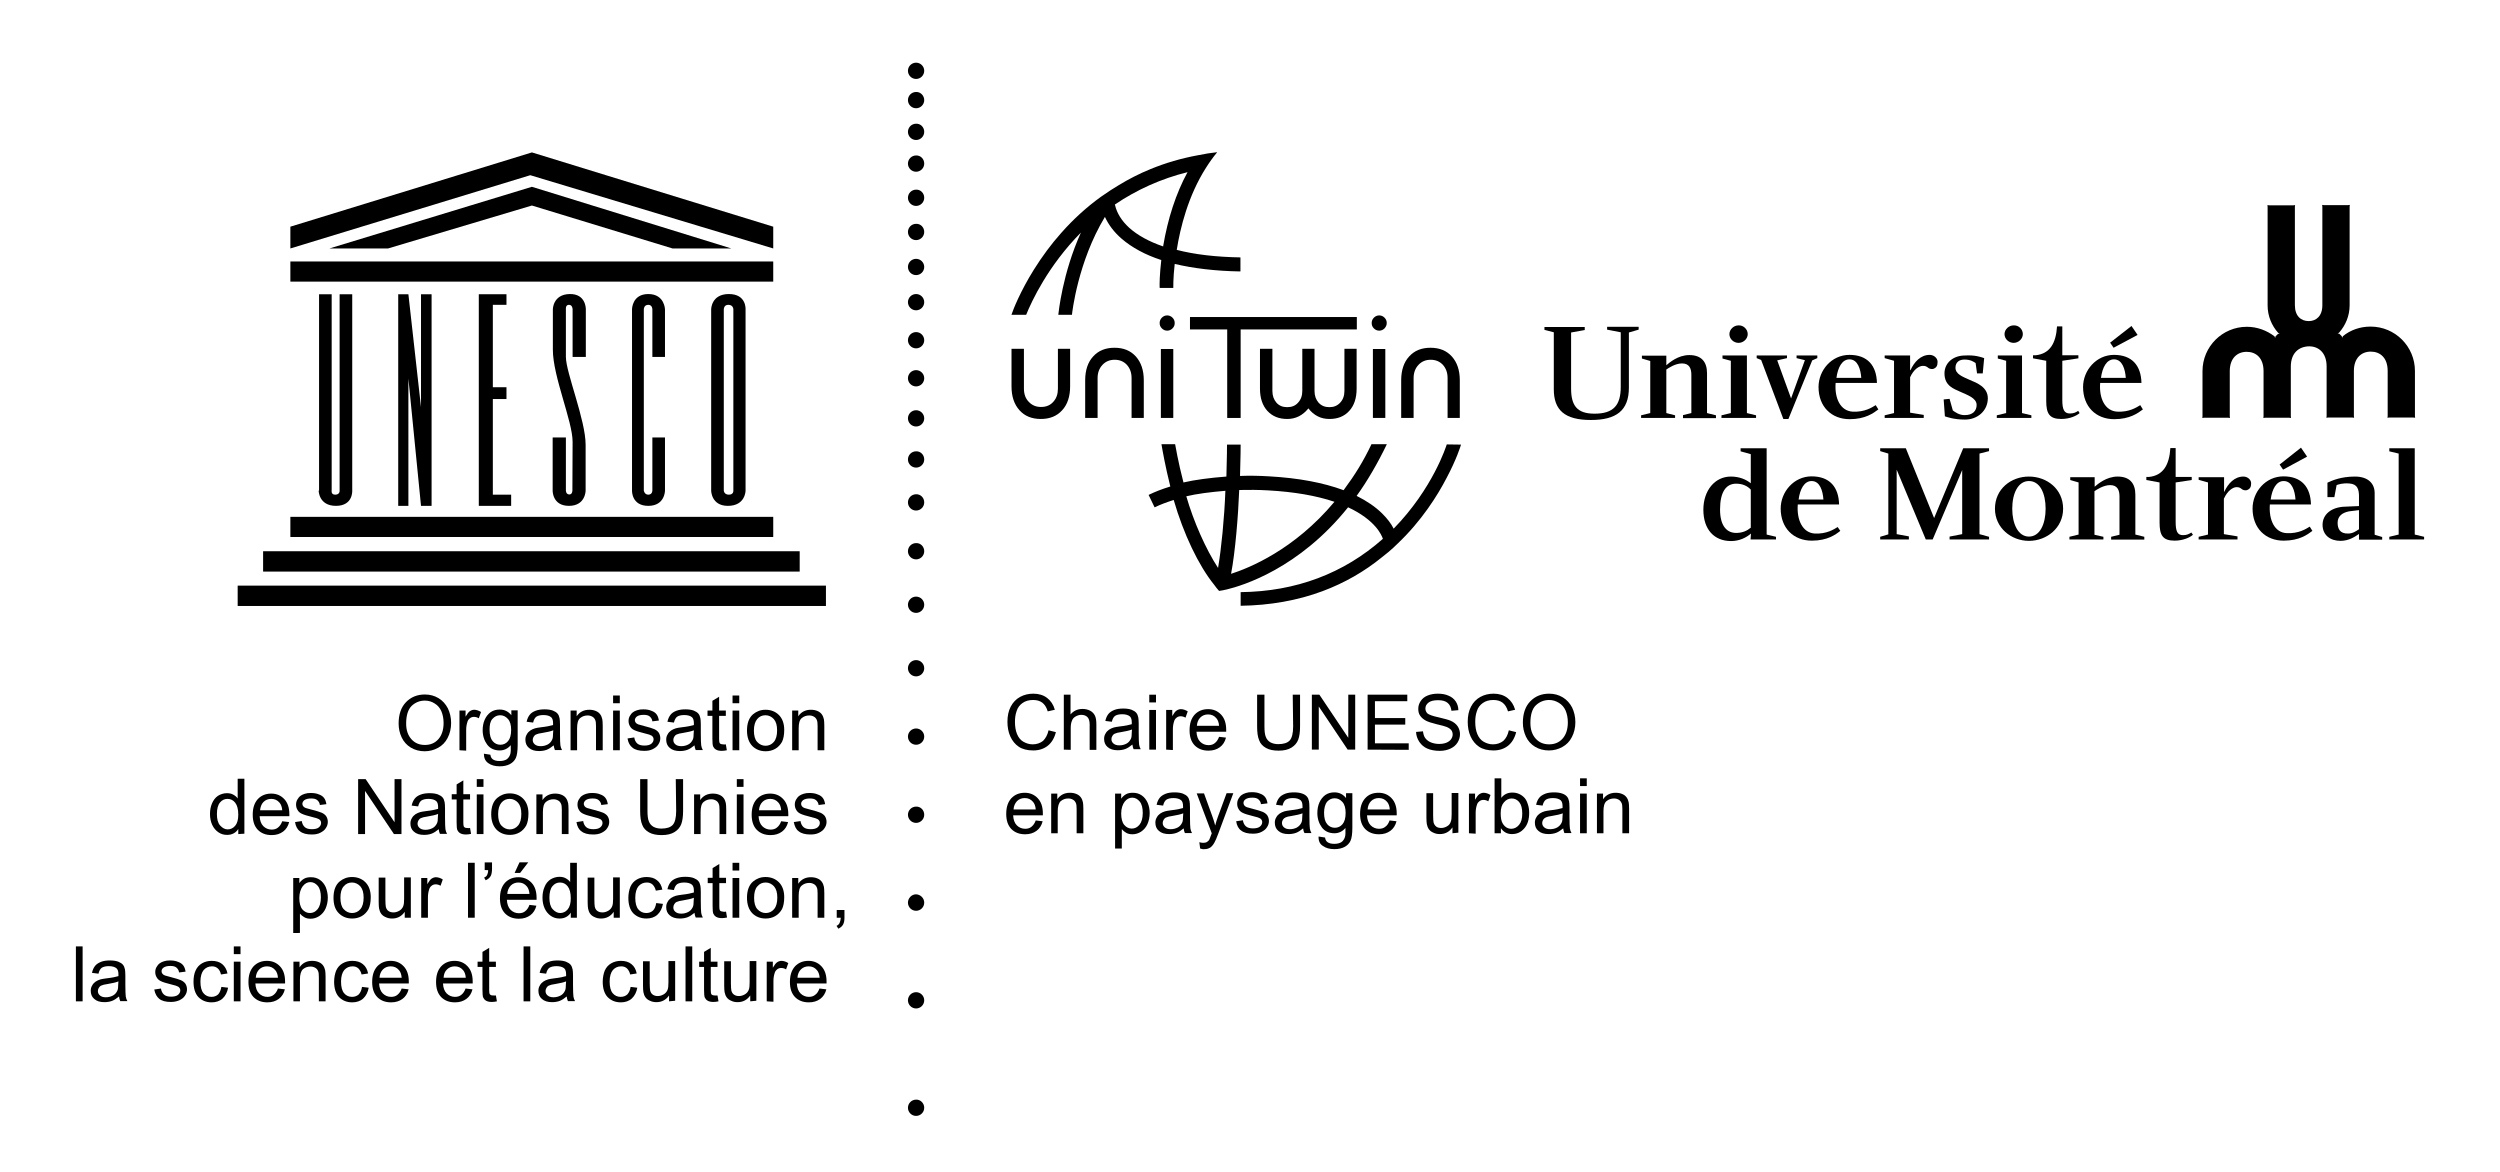 <?xml version="1.0" encoding="utf-8"?>
<!-- Generator: Adobe Illustrator 25.4.1, SVG Export Plug-In . SVG Version: 6.00 Build 0)  -->
<svg version="1.1" id="Layer_1" xmlns="http://www.w3.org/2000/svg" xmlns:xlink="http://www.w3.org/1999/xlink" x="0px" y="0px"
	 viewBox="0 0 1228.6 576" style="enable-background:new 0 0 1228.6 576;" xml:space="preserve">
<g>
	<path d="M454.2,34.8c0,2.2-1.8,4-4,4s-4-1.8-4-4s1.8-4,4-4C452.4,30.8,454.2,32.6,454.2,34.8"/>
	<path d="M454.2,49.2c0,2.2-1.8,4-4,4s-4-1.8-4-4s1.8-4,4-4C452.4,45.1,454.2,47,454.2,49.2"/>
	<path d="M454.2,64.8c0,2.2-1.8,4-4,4s-4-1.8-4-4c0-2.2,1.8-4,4-4C452.4,60.7,454.2,62.5,454.2,64.8"/>
	<path d="M454.2,80.4c0,2.2-1.8,4-4,4s-4-1.8-4-4s1.8-4,4-4C452.4,76.3,454.2,78.1,454.2,80.4"/>
	<path d="M454.2,97.2c0,2.2-1.8,4-4,4s-4-1.8-4-4s1.8-4,4-4C452.4,93.1,454.2,94.9,454.2,97.2"/>
	<path d="M454.2,114c0,2.2-1.8,4-4,4s-4-1.8-4-4s1.8-4,4-4C452.4,109.9,454.2,111.7,454.2,114"/>
	<path d="M454.2,131.2c0,2.2-1.8,4-4,4s-4-1.8-4-4s1.8-4,4-4C452.4,127.2,454.2,129,454.2,131.2"/>
	<path d="M454.2,148.5c0,2.2-1.8,4-4,4s-4-1.8-4-4s1.8-4,4-4C452.4,144.5,454.2,146.3,454.2,148.5"/>
	<path d="M454.2,167.2c0,2.2-1.8,4-4,4s-4-1.8-4-4s1.8-4,4-4C452.4,163.2,454.2,165,454.2,167.2"/>
	<path d="M454.2,185.9c0,2.2-1.8,4-4,4s-4-1.8-4-4s1.8-4,4-4C452.4,181.9,454.2,183.7,454.2,185.9"/>
	<path d="M454.2,205.6c0,2.2-1.8,4-4,4s-4-1.8-4-4s1.8-4,4-4C452.4,201.6,454.2,203.4,454.2,205.6"/>
	<path d="M454.2,225.8c0,2.2-1.8,4-4,4s-4-1.8-4-4s1.8-4,4-4C452.4,221.7,454.2,223.5,454.2,225.8"/>
	<path d="M454.2,246.9c0,2.2-1.8,4-4,4s-4-1.8-4-4s1.8-4,4-4C452.4,242.8,454.2,244.6,454.2,246.9"/>
	<path d="M454.2,270.9c0,2.2-1.8,4-4,4s-4-1.8-4-4s1.8-4,4-4C452.4,266.8,454.2,268.6,454.2,270.9"/>
	<path d="M454.2,297.2c0,2.2-1.8,4-4,4s-4-1.8-4-4s1.8-4,4-4C452.4,293.2,454.2,295,454.2,297.2"/>
	<path d="M454.2,328.4c0,2.2-1.8,4-4,4s-4-1.8-4-4s1.8-4,4-4C452.4,324.4,454.2,326.2,454.2,328.4"/>
	<path d="M454.2,362c0,2.2-1.8,4-4,4s-4-1.8-4-4s1.8-4,4-4C452.4,358,454.2,359.8,454.2,362"/>
	<path d="M454.2,400.4c0,2.2-1.8,4-4,4s-4-1.8-4-4s1.8-4,4-4C452.4,396.3,454.2,398.1,454.2,400.4"/>
	<path d="M454.2,443.6c0,2.2-1.8,4-4,4s-4-1.8-4-4s1.8-4.1,4-4.1C452.4,439.6,454.2,441.4,454.2,443.6"/>
	<path d="M454.2,491.6c0,2.2-1.8,4-4,4s-4-1.8-4-4s1.8-4,4-4C452.4,487.6,454.2,489.4,454.2,491.6"/>
	<path d="M454.2,544.4c0,2.2-1.8,4-4,4s-4-1.8-4-4s1.8-4,4-4C452.4,540.3,454.2,542.2,454.2,544.4"/>
	<rect x="142.7" y="254" width="237.3" height="9.9"/>
	<rect x="129.3" y="270.9" width="263.7" height="10"/>
	<rect x="116.8" y="287.8" width="289.1" height="10"/>
	<rect x="142.7" y="128.5" width="237.3" height="9.9"/>
	<polygon points="190.7,122.1 261.4,101 330.5,122.1 359.4,122.1 261.4,91.8 161.9,122.1 	"/>
	<polygon points="142.7,122.1 260.6,86.1 380,122.1 380,111.4 261.4,74.9 142.7,111.4 	"/>
	<path d="M156.6,241.1c0,0,0,7.5,8.5,7.5s8-7.5,8-7.5v-96.5h-6.2v96.8c0,0,0,1.7-2.2,1.7s-1.7-2.2-1.7-2.2v-96.3h-6.2v96.5H156.6z"
		/>
	<polygon points="195.7,248.6 200.7,248.6 200.7,186 206.9,248.6 212.1,248.6 212.1,144.6 206.9,144.6 206.9,200.1 200.7,144.6 
		195.7,144.6 	"/>
	<polygon points="235.3,248.6 251.2,248.6 251.2,243.1 242.2,243.1 242.2,196.1 248.9,196.1 248.9,190.3 242.2,190.3 242.2,149.8 
		248.9,149.8 248.9,144.6 235.3,144.6 	"/>
	<path d="M326.8,175.4V152c0,0-0.2-7.5-8.2-7.5s-8,7.5-8,7.5v89.1c0,0-0.3,7.5,8,7.5c8.2,0,8.2-7.5,8.2-7.5V215h-6.2v26.1
		c0,0,0,2-2,2c-1.9,0-2.2-2-2.2-2V152c0,0,0-2.2,2.2-2.2c2,0,2,2.2,2,2.2v23.4H326.8L326.8,175.4z"/>
	<path d="M366.4,152c0,0,0.5-7.5-8.2-7.5s-8.7,7.5-8.7,7.5v89.1c0,0,0,7.5,8.2,7.5c8.7,0,8.7-7.5,8.7-7.5V152L366.4,152z
		 M360.4,241.1c0,0,0.2,2-2.2,2s-2.5-2-2.5-2V152c0,0,0-2.2,2.2-2.2c2.5,0,2.5,2.2,2.5,2.2V241.1L360.4,241.1z"/>
	<path d="M281.3,241.1c0,0,0,2-1.6,1.9s-1.6-1.9-1.6-1.9V215h-6.5v26.1c0,0-0.2,7.5,8,7.5s8.2-7.5,8.2-7.5s0-17.4,0-22.5
		c0-12.2-9.7-35.5-9.7-43.2V152c0,0-0.3-2.2,1.5-2.2s1.8,2.2,1.8,2.2v23.4h6.5V152c0,0,0.2-7.7-8-7.5s-8.2,7.5-8.2,7.5v19.9
		c0,13.1,9.7,35.1,9.7,45.2L281.3,241.1L281.3,241.1z"/>
	<path d="M1125.8,180.2v24.3l0.1,0.9l-0.9-0.1h-11.8l-0.9,0.1l0.1-0.9v-22.1c0-6.5-3.7-9.5-8.3-9.5c-4.6,0-8.3,3.1-8.3,9.5v22.1
		l0.1,0.9l-0.9-0.1h-11.8l-0.9,0.1l0.1-0.9v-22.1c0-12.1,9.8-21.8,21.8-21.8c5.1,0,9.8,1.8,13.6,4.7l0.3,0.8l0.2-0.8
		c0.4-0.4,0.8-0.8,1.2-1.2l0.8-0.2l-0.7-0.3c-3.2-3.6-5.2-8.3-5.2-13.5v-48.4l-0.1-0.9l0.9,0.1h11.8l0.9-0.1l-0.1,0.9V150
		c0,5.3,3,7.8,6.8,7.8c3.7,0,6.7-2.5,6.7-7.8v-48.4l-0.1-0.9l0.9,0.1h11.8l0.9-0.1l-0.1,0.9V150c0,5.2-2,9.9-5.2,13.5l-0.7,0.3
		l0.8,0.2c0.4,0.4,0.8,0.8,1.2,1.2l0.3,0.8l0.3-0.8c3.7-3,8.4-4.7,13.6-4.7c12.1,0,21.8,9.8,21.8,21.8v22.1l0.1,0.9l-0.9-0.1h-11.8
		l-0.9,0.1l0.1-0.9v-22.1c0-6.5-3.7-9.5-8.3-9.5c-4.6,0-8.3,3.1-8.3,9.5v22.1l0.1,0.9l-0.9-0.1h-11.8l-0.9,0.1l0.1-0.9v-24.3
		c0-6.7-3.9-9.9-8.6-9.9C1129.7,170.3,1125.8,173.5,1125.8,180.2"/>
	<path d="M860.3,259.4c-1.7,1.4-3.9,2.5-7.1,2.5c-4.3,0-7.9-3.1-7.9-11.5c0-8.7,3-12.7,7.9-12.7c3.3,0,5.6,1.2,7.2,2.9v18.8H860.3z
		 M860.3,265.1h12.5v-1.3l-4.6-1.1v-42.4h-12.8v1.5l5,1.4v14.3c-2.2-1.8-5.5-3.3-9.8-3.3c-7.8,0-13.5,6.8-13.5,16.3
		c0,9.7,5.3,15.4,13.6,15.4c4,0,7.4-1.6,9.8-3.7L860.3,265.1L860.3,265.1z"/>
	<polygon points="977.5,220.3 977.5,221.7 972.8,222.9 972.8,262.5 977.5,263.8 977.5,265.1 958.1,265.1 958.1,263.7 964.3,262.5 
		964.3,231 949.8,265.1 946.4,265.1 932.1,230.8 932.1,262.5 938.1,263.6 938.1,265.1 924,265.1 924,263.8 928,262.6 928,222.9 
		924,221.7 924,220.3 936.6,220.3 950.5,254.6 964.8,220.3 	"/>
	<path d="M997.1,236.4c5.4,0,8.2,6,8.2,13.6c0,7.5-2.8,13.7-8.2,13.7c-5.3,0-8.2-6.2-8.2-13.7C988.9,242.4,991.8,236.4,997.1,236.4
		 M997.1,234.2c-8.8,0-16.7,6.1-16.7,15.8c0,9.4,8,15.8,16.7,15.8c8.8,0,16.8-6.4,16.8-15.8C1013.9,240.3,1005.9,234.2,997.1,234.2"
		/>
	<path d="M1159.3,260.1c-1.6,1-3,2.1-5.4,2.1c-4,0.1-5.1-2.4-5.1-5.3c0-3,2-4.9,5.6-5.6l4.9-0.6V260.1L1159.3,260.1z M1159.3,243.5
		v5.2l-6.9,0.3c-6.8,0.2-11,3.9-11,8.9c0,5.1,3.8,7.9,8.8,7.9c4.1,0,7.1-2,9.1-3.4v2.8h11.4v-1.3l-3.7-1.1v-20.5
		c0-4.5-3-8.1-9.7-8.1c-6.8,0-11.1,1.9-13.5,3v7.1h3.4l1.1-5.9c0.8-0.3,2.9-1.1,6.3-0.8C1158.7,237.9,1159.2,240.7,1159.3,243.5"/>
	<polygon points="1191.3,263.8 1191.3,265.1 1174.2,265.1 1174.2,263.8 1178.8,262.7 1178.8,222.9 1174.2,221.8 1174.2,220.3 
		1186.7,220.3 1186.7,262.7 	"/>
	<path d="M796.5,163.3l-6.7-1.3v-1.4h15.5v1.4l-4.8,1.4v27.1c0,11.3-6.2,15.9-18.7,15.9c-12.9,0-18.2-4.9-18.2-15.1v-28l-4.6-1.2
		v-1.4h19.8v1.5l-6.7,1.2v27.5c0,8.3,2.8,12.4,11.5,12.4c9.4,0,12.9-4.2,12.9-13.2V163.3L796.5,163.3z"/>
	<path d="M823.2,204.1v1.3h-16.7v-1.3l4.5-1.1v-25.6l-4.1-1.2v-1.4h12v4.7c1.4-1.2,5.7-5,11.3-5c5.8,0,8.7,3.2,8.7,8.9V203l4.4,1.1
		v1.4h-16.2V204l4.1-1v-18.8c0-3-0.9-5.6-4.6-5.6c-3.3,0-6.7,2.3-7.7,3V203L823.2,204.1z"/>
	<polygon points="858.5,203 863,204.1 863,205.4 846,205.4 846,204.1 850.6,203 850.6,177.3 846.5,176.2 846.5,174.7 858.5,174.7 	
		"/>
	<path d="M858.9,164.2c0,2.3-2.1,4.3-4.5,4.3s-4.5-1.9-4.5-4.3c0-2.3,2.1-4.3,4.5-4.3C856.8,159.8,858.9,161.8,858.9,164.2"/>
	<polygon points="993.7,203 998.3,204.1 998.3,205.4 981.3,205.4 981.3,204.1 985.9,203 985.9,177.3 981.8,176.2 981.8,174.7 
		993.7,174.7 	"/>
	<path d="M994.1,164.2c0,2.3-2.1,4.3-4.5,4.3s-4.5-1.9-4.5-4.3c0-2.3,2.1-4.3,4.5-4.3C992.1,159.8,994.1,161.8,994.1,164.2"/>
	<polygon points="865.5,176.9 863.3,176 863.3,174.7 878.2,174.7 878.2,176 873.4,177.1 880.2,195.8 887,177 882.9,176 882.9,174.7 
		893.1,174.7 893.1,176 890.6,177.1 878.9,205.9 876.4,205.9 	"/>
	<path d="M914.7,185.7h-12.2c0.7-5.2,2.8-9.1,6.4-9.1C913,176.6,914.4,181.5,914.7,185.7 M902.1,188.2h20.3
		c-0.2-8.5-4.6-13.8-13.5-13.8c-8.8,0-15.2,7.6-15.2,15.8c0,9.6,6.3,15.8,15.3,15.8c7.7,0,11.7-3,14.1-4.8l-1.3-2.1
		c-1.8,1.1-5.4,3.5-11.3,3.2C904.5,202,901.5,195.8,902.1,188.2"/>
	<path d="M975.1,176l-0.7,7.5h-2.8l-0.7-5.1c-1-0.6-2.4-1.7-5.5-1.7c-2.5,0-4.4,1.3-4.4,4c0,3.2,3.5,4.4,7,6c3.4,1.4,8.9,3.5,8.9,9
		c0,6.2-5.1,10.5-11.2,10.5c-5.6,0-8.9-1.3-9.9-1.6l-0.6-8.3l2.9-0.3l1.6,5.7c0.8,0.6,3.1,2.4,5.9,2.3c3.9,0,5.8-2.1,5.8-5
		c0-3.5-4.9-5-8.1-6.5c-3-1.4-7.7-2.8-7.7-9c0-5.2,4.3-8.8,10.1-8.8C970.6,174.4,973.7,175.5,975.1,176"/>
	<polygon points="1050.5,164.6 1047.5,160.2 1037,168.4 1038.7,170.9 	"/>
	<path d="M1044.7,185.7h-12.2c0.7-5.2,2.8-9.1,6.4-9.1C1043,176.6,1044.4,181.5,1044.7,185.7 M1032.1,188.2h20.3
		c-0.2-8.5-4.6-13.8-13.5-13.8c-8.7,0-15.2,7.6-15.2,15.8c0,9.6,6.3,15.8,15.3,15.8c7.7,0,11.7-3,14.1-4.8l-1.3-2.1
		c-1.8,1.1-5.4,3.5-11.3,3.2C1034.5,202,1031.5,195.8,1032.1,188.2"/>
	<path d="M948.3,174.4c-4.4,0-7.6,3.5-9.4,7.5h-0.2v-7.2h-12.5v1.3l4.6,1.3V203l-4.6,1.1v1.3h19.2v-1.5l-6.7-1.1v-17.4
		c1.8-4,4.5-5.6,6.3-5.6c1.3,0,1.8,0.3,2.8,1.1c0.4,0.3,1.7,0.7,2.5,0.3c1.5-0.6,1.9-1.7,1.9-3.4C952.2,176,950.4,174.4,948.3,174.4
		"/>
	<path d="M1033.7,263.8v1.3H1017v-1.3l4.5-1.1v-25.6l-4.1-1.2v-1.4h12v4.7c1.4-1.2,5.7-5,11.3-5c5.8,0,8.7,3.2,8.7,8.9v19.6l4.4,1.1
		v1.4h-16.3v-1.4l4.1-1V244c0-3-0.9-5.6-4.6-5.6c-3.3,0-6.7,2.3-7.7,3v21.4L1033.7,263.8z"/>
	<path d="M1102.5,234.2c-4.4,0-7.6,3.5-9.4,7.5h-0.1v-7.2h-12.5v1.3l4.6,1.3v25.6l-4.6,1.1v1.3h19.1v-1.5l-6.7-1.1v-17.4
		c1.8-4,4.5-5.7,6.2-5.7c1.3,0,1.8,0.3,2.8,1.1c0.4,0.3,1.7,0.7,2.5,0.3c1.5-0.6,1.9-1.7,1.9-3.3
		C1106.3,235.8,1104.6,234.2,1102.5,234.2"/>
	<path d="M1021.3,201.9c-1.1,0.8-2.3,1.3-4.1,1.3c-2.8,0-3.7-2-3.7-6.6v-19.3l7.9-1.2v-1.5h-7.9v-14.2h-2.6
		c-0.5,8.1-3.4,13.5-10.6,14.2h-1.2v1.5l6.5,1.2V197c0,6.2,1.5,8.9,7.4,8.9c4.2,0,7.6-1.6,9-2.9L1021.3,201.9z"/>
	<path d="M1076.9,261.7c-1.2,0.8-2.3,1.3-4.1,1.3c-2.8,0-3.6-2-3.6-6.6v-19.3l7.9-1.2v-1.5h-7.9v-14.2h-2.6
		c-0.5,8.1-3.4,13.5-10.6,14.2h-1.2v1.5l6.5,1.2v19.7c0,6.2,1.5,8.9,7.4,8.9c4.2,0,7.6-1.6,9-2.9L1076.9,261.7z"/>
	<path d="M896.1,245.5h-12.2c0.7-5.2,2.8-9.1,6.4-9.1C894.4,236.4,895.8,241.2,896.1,245.5 M883.5,247.9h20.3
		c-0.2-8.5-4.6-13.8-13.5-13.8c-8.7,0-15.2,7.6-15.2,15.8c0,9.6,6.3,15.8,15.3,15.8c7.7,0,11.7-3,14-4.8l-1.3-1.9
		c-1.8,1.1-5.4,3.5-11.3,3.2C885.9,261.8,882.9,255.6,883.5,247.9"/>
	<path d="M1128.1,245.5h-12.2c0.7-5.2,2.8-9.1,6.4-9.1C1126.4,236.4,1127.8,241.2,1128.1,245.5 M1133.8,224.4l-3-4.4l-10.5,8.3
		l1.7,2.5L1133.8,224.4z M1115.5,247.9h20.2c-0.2-8.5-4.6-13.8-13.5-13.8c-8.8,0-15.2,7.6-15.2,15.8c0,9.6,6.3,15.8,15.3,15.8
		c7.7,0,11.7-3,14.1-4.8l-1.3-2.1c-1.8,1.1-5.4,3.5-11.3,3.2C1117.9,261.8,1114.9,255.6,1115.5,247.9"/>
</g>
<g>
	<path d="M569.9,141.4L569.9,141.4l0.1,0.1h6.6v-0.1c0,0-0.1-4.6,0.7-11.7c9.2,2.2,20.1,3.5,32.2,3.7l0.1-0.1v-6.7v-0.1
		c-11.9-0.2-22.4-1.4-31.3-3.7c1.7-10.8,5.6-26.6,14.4-40.4l0,0c1.7-2.7,3.5-5.2,5.4-7.5v-0.1c-2.9,0.3-6,0.8-9.4,1.5l0,0
		c-8.2,1.5-16,3.8-23.3,6.8c-5.4,2.2-10.7,4.9-15.6,7.9l0,0c-2.5,1.5-5.5,3.4-8.3,5.4l-0.3,0.2l0,0c-7.1,5.1-13.7,11.1-19.7,17.9
		c-4.9,5.5-9.4,11.6-13.4,18c-6.8,10.9-10.2,19.7-11,22.1v0.1h7.2l0,0c2.7-6.7,10.8-24.1,26.9-40.4c-9.1,20.1-11,39.5-11.1,40.3v0.1
		h6.7l0,0c0.1-1.1,2.9-26.1,16.2-48.1c1.8,3.9,4.5,7.5,8.2,10.7c5,4.3,11.5,7.9,19.5,10.5C569.9,134.8,569.8,139.7,569.9,141.4z
		 M571.6,121.1c-7-2.4-12.6-5.5-16.7-9.2c-3.6-3.3-6-7.1-6.9-11l-0.1-0.4c10.8-7.3,22.8-12.7,35.7-15.9
		C577.9,95.1,573.9,107.4,571.6,121.1z"/>
	<path d="M718,218.5l-7-0.1l0,0c-0.3,0.9-6.8,21.6-26.1,41.4c-1.3-2.6-3.2-5-5.6-7.4c-3.3-3.3-7.6-6.2-12.6-8.7
		c5.1-7,10.6-16.5,14.8-25.3v-0.1H674l0,0c-4,8.4-8,14.9-13.7,22.6c-10-3.7-22.2-6-36.5-6.8c-4.8-0.3-9.7-0.4-14.4-0.2
		c0.3-8.8,0.3-15.1,0.3-15.4l0,0l0,0l0,0l0,0l0,0h-6.6l0,0H603c0,0.1,0,6.6-0.3,15.7l0,0l0,0c-7.9,0.6-15.6,1.6-21.1,2.9
		c-2.7-10.4-3.9-17.9-4.1-18.8l0,0l0,0l0,0h-6.7l0,0l0,0l0,0l0,0l0,0v0.1c0.5,3,1.9,10.9,4.3,20.5l0,0v0.1c0,0,0,0,0,0.1
		c-4.2,1.3-7.3,2.5-10.6,4.1v0.1l2.9,6h0.1c2.9-1.4,5.6-2.4,9.3-3.6c4.8,16.6,12.2,32.2,19.9,41.7l0,0c0.2,0.3,0.4,0.5,0.6,0.8
		c0.1,0.1,0.2,0.2,0.3,0.4c0.1,0.1,0.2,0.3,0.3,0.4l1.2,1.4l0,0l1.8-0.3h0.1c0.2,0,0.5-0.1,0.8-0.2s0.6-0.1,1-0.2l0,0
		c7.9-1.9,35.6-10.3,59.7-40.4c13.3,6.2,16.5,13.6,17.1,15.5c-19.2,17-42.7,25.9-69.9,26.2l0,0v6.7l0,0c14.4-0.2,28-2.6,40.3-7.2
		c10.7-4,20.5-9.6,29.2-16.7l0,0c5-3.8,7.5-6.6,7.6-6.6l0,0c11.9-11.3,19.7-23.8,24.1-32.3C715.7,225.9,717.8,219.3,718,218.5
		L718,218.5z M583,243.9L583,243.9c4.9-1.2,11.9-2.1,19.2-2.7c-0.5,13.4-2,28.6-3.6,37.9C592.6,269.9,586.6,256.4,583,243.9
		L583,243.9z M609,240.8c4.6-0.1,9.4-0.1,14.3,0.2c12.7,0.7,23.6,2.6,32.5,5.6C636,270.3,613.7,279.2,605,282
		C607.1,271,608.5,253.4,609,240.8z"/>
</g>
<g>
	<path d="M515.3,358.9l3.6,0.9c-0.7,2.9-2.1,5.2-4,6.7s-4.3,2.3-7.1,2.3c-2.9,0-5.3-0.6-7.1-1.8s-3.2-2.9-4.2-5.1s-1.4-4.7-1.4-7.2
		c0-2.8,0.5-5.3,1.6-7.4s2.6-3.7,4.6-4.8c2-1.1,4.2-1.6,6.5-1.6c2.7,0,5,0.7,6.8,2.1c1.8,1.4,3.1,3.3,3.8,5.8l-3.5,0.8
		c-0.6-2-1.5-3.4-2.7-4.3s-2.7-1.3-4.5-1.3c-2.1,0-3.8,0.5-5.2,1.5s-2.4,2.3-2.9,4c-0.6,1.7-0.8,3.4-0.8,5.2c0,2.3,0.3,4.3,1,6
		s1.7,3,3.1,3.8s2.9,1.3,4.6,1.3c2,0,3.7-0.6,5.1-1.7C513.8,362.9,514.8,361.2,515.3,358.9z"/>
	<path d="M522.8,368.4v-27h3.3v9.7c1.5-1.8,3.5-2.7,5.9-2.7c1.4,0,2.7,0.3,3.8,0.9s1.8,1.4,2.3,2.4s0.7,2.5,0.7,4.4v12.4h-3.3V356
		c0-1.7-0.4-2.9-1.1-3.6s-1.7-1.1-3-1.1c-1,0-1.9,0.3-2.8,0.8c-0.9,0.5-1.5,1.2-1.8,2.1c-0.4,0.9-0.6,2.1-0.6,3.6v10.7L522.8,368.4
		L522.8,368.4z"/>
	<path d="M556.5,365.9c-1.2,1-2.4,1.8-3.5,2.2c-1.1,0.4-2.4,0.6-3.7,0.6c-2.1,0-3.8-0.5-5-1.6c-1.2-1-1.7-2.4-1.7-4
		c0-1,0.2-1.8,0.7-2.6c0.4-0.8,1-1.4,1.7-1.9s1.5-0.8,2.4-1.1c0.7-0.2,1.6-0.3,2.9-0.5c2.7-0.3,4.6-0.7,5.9-1.1c0-0.5,0-0.7,0-0.9
		c0-1.4-0.3-2.3-0.9-2.9c-0.8-0.7-2.1-1.1-3.8-1.1c-1.6,0-2.7,0.3-3.5,0.8c-0.7,0.5-1.3,1.5-1.6,2.9l-3.2-0.4
		c0.3-1.4,0.8-2.5,1.5-3.4s1.7-1.5,2.9-2s2.8-0.7,4.4-0.7c1.7,0,3,0.2,4.1,0.6c1,0.4,1.8,0.9,2.3,1.5s0.8,1.3,1,2.3
		c0.1,0.6,0.2,1.6,0.2,3.1v4.4c0,3.1,0.1,5,0.2,5.8s0.4,1.6,0.8,2.3h-3.5C556.9,367.7,556.6,366.9,556.5,365.9z M556.3,358.5
		c-1.2,0.5-3,0.9-5.4,1.3c-1.4,0.2-2.3,0.4-2.9,0.7c-0.6,0.2-1,0.6-1.3,1.1s-0.5,1-0.5,1.6c0,0.9,0.3,1.6,1,2.2s1.6,0.9,2.9,0.9
		c1.3,0,2.4-0.3,3.4-0.8s1.7-1.3,2.2-2.3c0.4-0.7,0.5-1.9,0.5-3.3L556.3,358.5L556.3,358.5z"/>
	<path d="M564.8,345.2v-3.8h3.3v3.8H564.8z M564.8,368.4v-19.5h3.3v19.5H564.8z"/>
	<path d="M573.1,368.4v-19.5h3v3c0.8-1.4,1.5-2.3,2.1-2.7c0.6-0.4,1.4-0.7,2.1-0.7c1.1,0,2.3,0.4,3.4,1.1l-1.1,3.1
		c-0.8-0.5-1.6-0.7-2.4-0.7c-0.7,0-1.4,0.2-2,0.7s-1,1-1.2,1.8c-0.4,1.2-0.6,2.5-0.6,3.9v10.2L573.1,368.4L573.1,368.4z"/>
	<path d="M599.1,362.1l3.4,0.4c-0.5,2-1.5,3.6-3,4.7s-3.3,1.7-5.6,1.7c-2.9,0-5.1-0.9-6.8-2.6c-1.7-1.8-2.5-4.2-2.5-7.4
		c0-3.3,0.8-5.8,2.5-7.7c1.7-1.8,3.9-2.7,6.6-2.7c2.6,0,4.7,0.9,6.4,2.7c1.7,1.8,2.5,4.3,2.5,7.5c0,0.2,0,0.5,0,0.9H588
		c0.1,2.1,0.7,3.8,1.8,4.9s2.5,1.7,4.1,1.7c1.2,0,2.3-0.3,3.1-1C597.9,364.5,598.6,363.5,599.1,362.1z M588.2,356.7h10.9
		c-0.1-1.6-0.6-2.9-1.3-3.7c-1.1-1.3-2.4-1.9-4.1-1.9c-1.5,0-2.8,0.5-3.8,1.5C588.9,353.6,588.3,355,588.2,356.7z"/>
	<path d="M635.3,341.4h3.6V357c0,2.7-0.3,4.9-0.9,6.5c-0.6,1.6-1.7,2.9-3.3,3.9s-3.7,1.5-6.3,1.5c-2.5,0-4.6-0.4-6.2-1.3
		s-2.8-2.1-3.4-3.8c-0.7-1.6-1-3.9-1-6.8v-15.6h3.6V357c0,2.3,0.2,4.1,0.7,5.2c0.4,1.1,1.2,2,2.2,2.6c1.1,0.6,2.4,0.9,3.9,0.9
		c2.6,0,4.5-0.6,5.6-1.8c1.1-1.2,1.7-3.5,1.7-6.9L635.3,341.4L635.3,341.4z"/>
	<path d="M644.7,368.4v-27h3.7l14.2,21.2v-21.2h3.4v27h-3.7l-14.2-21.2v21.2H644.7L644.7,368.4z"/>
	<path d="M672.1,368.4v-27h19.5v3.2h-15.9v8.3h14.9v3.2h-14.9v9.2h16.6v3.2L672.1,368.4L672.1,368.4z"/>
	<path d="M695.9,359.7l3.4-0.3c0.2,1.4,0.5,2.5,1.1,3.3s1.5,1.6,2.7,2.1s2.6,0.8,4.1,0.8c1.4,0,2.6-0.2,3.6-0.6s1.8-1,2.3-1.7
		s0.8-1.5,0.8-2.3s-0.2-1.6-0.7-2.2s-1.3-1.2-2.4-1.6c-0.7-0.3-2.3-0.7-4.8-1.3c-2.5-0.6-4.2-1.2-5.2-1.7c-1.3-0.7-2.2-1.5-2.9-2.5
		s-0.9-2.1-0.9-3.4c0-1.4,0.4-2.6,1.2-3.8s1.9-2.1,3.4-2.7s3.1-0.9,5-0.9c2,0,3.8,0.3,5.3,1c1.5,0.6,2.7,1.6,3.5,2.8
		s1.3,2.7,1.3,4.3l-3.4,0.3c-0.2-1.7-0.8-3-1.9-3.9s-2.6-1.3-4.7-1.3c-2.2,0-3.7,0.4-4.7,1.2s-1.5,1.7-1.5,2.9c0,1,0.4,1.8,1,2.4
		c0.7,0.6,2.5,1.3,5.4,1.9c2.9,0.7,4.9,1.2,6,1.7c1.6,0.7,2.7,1.6,3.5,2.8c0.7,1.1,1.1,2.4,1.1,3.8s-0.4,2.8-1.2,4.1
		c-0.8,1.3-2,2.3-3.5,3s-3.3,1.1-5.2,1.1c-2.4,0-4.5-0.4-6.1-1.1c-1.7-0.7-2.9-1.8-3.9-3.2C696.5,363.1,696,361.5,695.9,359.7z"/>
	<path d="M741.5,358.9l3.6,0.9c-0.7,2.9-2.1,5.2-4,6.7s-4.3,2.3-7.1,2.3c-2.9,0-5.3-0.6-7.1-1.8c-1.8-1.2-3.2-2.9-4.2-5.1
		s-1.4-4.7-1.4-7.2c0-2.8,0.5-5.3,1.6-7.4s2.6-3.7,4.6-4.8s4.2-1.6,6.5-1.6c2.7,0,5,0.7,6.8,2.1s3.1,3.3,3.8,5.8l-3.5,0.8
		c-0.6-2-1.5-3.4-2.7-4.3s-2.7-1.3-4.5-1.3c-2.1,0-3.8,0.5-5.2,1.5s-2.4,2.3-2.9,4c-0.6,1.7-0.8,3.4-0.8,5.2c0,2.3,0.3,4.3,1,6
		s1.7,3,3.1,3.8c1.4,0.8,2.9,1.3,4.6,1.3c2,0,3.7-0.6,5.1-1.7C740.1,362.9,741,361.2,741.5,358.9z"/>
	<path d="M748.4,355.2c0-4.5,1.2-8,3.6-10.5s5.5-3.8,9.3-3.8c2.5,0,4.7,0.6,6.7,1.8c2,1.2,3.5,2.9,4.6,5c1,2.1,1.6,4.5,1.6,7.2
		s-0.6,5.2-1.7,7.3c-1.1,2.2-2.7,3.8-4.7,4.9s-4.2,1.7-6.6,1.7c-2.5,0-4.8-0.6-6.8-1.8c-2-1.2-3.5-2.9-4.5-5
		C748.9,359.8,748.4,357.6,748.4,355.2z M752.1,355.3c0,3.3,0.9,5.8,2.6,7.7c1.7,1.9,3.9,2.8,6.6,2.8c2.7,0,4.9-0.9,6.6-2.8
		s2.6-4.6,2.6-8c0-2.2-0.4-4.1-1.1-5.8c-0.7-1.6-1.8-2.9-3.3-3.8s-3-1.4-4.8-1.4c-2.5,0-4.7,0.9-6.5,2.6
		C753,348.3,752.1,351.2,752.1,355.3z"/>
</g>
<g>
	<path d="M509,403.2l3.4,0.4c-0.5,2-1.5,3.6-3,4.7s-3.3,1.7-5.6,1.7c-2.9,0-5.1-0.9-6.8-2.6c-1.7-1.8-2.5-4.2-2.5-7.4
		c0-3.3,0.8-5.8,2.5-7.7c1.7-1.8,3.9-2.7,6.6-2.7c2.6,0,4.7,0.9,6.4,2.7c1.7,1.8,2.5,4.3,2.5,7.5c0,0.2,0,0.5,0,0.9h-14.6
		c0.1,2.1,0.7,3.8,1.8,4.9c1.1,1.1,2.5,1.7,4.1,1.7c1.2,0,2.3-0.3,3.1-1C507.8,405.6,508.5,404.6,509,403.2z M498.1,397.8H509
		c-0.1-1.6-0.6-2.9-1.3-3.7c-1.1-1.3-2.4-1.9-4.1-1.9c-1.5,0-2.8,0.5-3.8,1.5C498.8,394.8,498.2,396.1,498.1,397.8z"/>
	<path d="M516.6,409.5V390h3v2.8c1.4-2.1,3.5-3.2,6.2-3.2c1.2,0,2.3,0.2,3.2,0.6c1,0.4,1.7,1,2.2,1.7s0.8,1.5,1,2.4
		c0.1,0.6,0.2,1.7,0.2,3.2v12h-3.3v-11.9c0-1.4-0.1-2.4-0.4-3c-0.3-0.7-0.7-1.2-1.4-1.6s-1.4-0.6-2.3-0.6c-1.4,0-2.6,0.4-3.7,1.3
		c-1,0.9-1.5,2.6-1.5,5.1v10.7H516.6L516.6,409.5z"/>
	<path d="M548,417v-27h3v2.5c0.7-1,1.5-1.7,2.4-2.2s2-0.7,3.3-0.7c1.7,0,3.1,0.4,4.4,1.3c1.3,0.9,2.2,2.1,2.9,3.6
		c0.7,1.6,1,3.3,1,5.1c0,2-0.4,3.8-1.1,5.4c-0.7,1.6-1.8,2.8-3.1,3.7c-1.4,0.9-2.8,1.3-4.3,1.3c-1.1,0-2.1-0.2-3-0.7
		s-1.6-1.1-2.2-1.8v9.5L548,417L548,417z M551,399.8c0,2.5,0.5,4.4,1.5,5.6s2.3,1.8,3.7,1.8c1.5,0,2.7-0.6,3.8-1.9
		c1-1.2,1.6-3.2,1.6-5.8c0-2.5-0.5-4.4-1.5-5.6s-2.2-1.9-3.7-1.9c-1.4,0-2.7,0.7-3.7,2S551,397.3,551,399.8z"/>
	<path d="M581.7,407.1c-1.2,1-2.4,1.8-3.5,2.2c-1.1,0.4-2.4,0.6-3.7,0.6c-2.1,0-3.8-0.5-5-1.6c-1.2-1-1.7-2.4-1.7-4
		c0-1,0.2-1.8,0.7-2.6c0.4-0.8,1-1.4,1.7-1.9s1.5-0.8,2.4-1.1c0.7-0.2,1.6-0.3,2.9-0.5c2.7-0.3,4.6-0.7,5.9-1.1c0-0.5,0-0.7,0-0.9
		c0-1.4-0.3-2.3-0.9-2.9c-0.8-0.7-2.1-1.1-3.8-1.1c-1.6,0-2.7,0.3-3.5,0.8c-0.7,0.5-1.3,1.5-1.6,2.9l-3.2-0.4
		c0.3-1.4,0.8-2.5,1.5-3.4s1.7-1.5,2.9-2s2.8-0.7,4.4-0.7c1.7,0,3,0.2,4.1,0.6c1,0.4,1.8,0.9,2.3,1.5s0.8,1.3,1,2.3
		c0.1,0.6,0.2,1.6,0.2,3.1v4.4c0,3.1,0.1,5,0.2,5.8s0.4,1.6,0.8,2.3h-3.5C582,408.8,581.8,408,581.7,407.1z M581.5,399.7
		c-1.2,0.5-3,0.9-5.4,1.3c-1.4,0.2-2.3,0.4-2.9,0.7c-0.6,0.2-1,0.6-1.3,1.1s-0.5,1-0.5,1.6c0,0.9,0.3,1.6,1,2.2s1.6,0.9,2.9,0.9
		c1.3,0,2.4-0.3,3.4-0.8s1.7-1.3,2.2-2.3c0.4-0.7,0.5-1.9,0.5-3.3L581.5,399.7L581.5,399.7z"/>
	<path d="M589.8,417l-0.4-3.1c0.7,0.2,1.4,0.3,1.9,0.3c0.7,0,1.3-0.1,1.8-0.4c0.4-0.2,0.8-0.6,1.1-1c0.2-0.3,0.5-1.2,1-2.5
		c0.1-0.2,0.2-0.5,0.3-0.8l-7.4-19.6h3.6l4.1,11.3c0.5,1.4,1,2.9,1.4,4.5c0.4-1.5,0.8-3,1.4-4.5l4.2-11.4h3.3l-7.4,19.9
		c-0.8,2.1-1.4,3.6-1.9,4.4c-0.6,1.1-1.3,1.9-2,2.4c-0.8,0.5-1.7,0.8-2.7,0.8C591.3,417.4,590.6,417.3,589.8,417z"/>
	<path d="M607.5,403.6l3.3-0.5c0.2,1.3,0.7,2.3,1.5,3s2,1,3.5,1s2.7-0.3,3.4-0.9s1.1-1.3,1.1-2.2c0-0.7-0.3-1.3-1-1.8
		c-0.5-0.3-1.6-0.7-3.4-1.1c-2.4-0.6-4.1-1.1-5.1-1.6c-0.9-0.4-1.7-1.1-2.1-1.9c-0.5-0.8-0.7-1.7-0.7-2.6s0.2-1.7,0.6-2.4
		c0.4-0.7,0.9-1.4,1.6-1.9c0.5-0.4,1.2-0.7,2.1-1c0.9-0.3,1.8-0.4,2.9-0.4c1.5,0,2.9,0.2,4,0.7c1.2,0.4,2,1,2.6,1.8s0.9,1.8,1.1,3
		l-3.2,0.4c-0.1-1-0.6-1.8-1.3-2.4s-1.7-0.8-3-0.8c-1.5,0-2.6,0.3-3.3,0.8s-1,1.1-1,1.8c0,0.4,0.1,0.8,0.4,1.2
		c0.3,0.4,0.7,0.7,1.3,0.9c0.3,0.1,1.3,0.4,2.9,0.8c2.3,0.6,4,1.1,4.9,1.5s1.7,1,2.2,1.7c0.5,0.8,0.8,1.7,0.8,2.8
		c0,1.1-0.3,2.1-1,3.1c-0.6,1-1.6,1.7-2.8,2.3s-2.6,0.8-4.1,0.8c-2.5,0-4.5-0.5-5.8-1.6C608.7,407.3,607.8,405.7,607.5,403.6z"/>
	<path d="M640.4,407.1c-1.2,1-2.4,1.8-3.5,2.2c-1.1,0.4-2.4,0.6-3.7,0.6c-2.1,0-3.8-0.5-5-1.6c-1.2-1-1.7-2.4-1.7-4
		c0-1,0.2-1.8,0.7-2.6c0.4-0.8,1-1.4,1.7-1.9s1.5-0.8,2.4-1.1c0.7-0.2,1.6-0.3,2.9-0.5c2.7-0.3,4.6-0.7,5.9-1.1c0-0.5,0-0.7,0-0.9
		c0-1.4-0.3-2.3-0.9-2.9c-0.8-0.7-2.1-1.1-3.8-1.1c-1.6,0-2.7,0.3-3.5,0.8c-0.7,0.5-1.3,1.5-1.6,2.9l-3.2-0.4
		c0.3-1.4,0.8-2.5,1.5-3.4s1.7-1.5,2.9-2s2.8-0.7,4.4-0.7c1.7,0,3,0.2,4.1,0.6s1.8,0.9,2.3,1.5s0.8,1.3,1,2.3
		c0.1,0.6,0.2,1.6,0.2,3.1v4.4c0,3.1,0.1,5,0.2,5.8c0.1,0.8,0.4,1.6,0.8,2.3h-3.4C640.7,408.8,640.5,408,640.4,407.1z M640.1,399.7
		c-1.2,0.5-3,0.9-5.4,1.3c-1.4,0.2-2.3,0.4-2.9,0.7s-1,0.6-1.3,1.1s-0.5,1-0.5,1.6c0,0.9,0.3,1.6,1,2.2s1.6,0.9,2.9,0.9
		c1.3,0,2.4-0.3,3.4-0.8c1-0.6,1.7-1.3,2.2-2.3c0.4-0.7,0.5-1.9,0.5-3.3L640.1,399.7L640.1,399.7z"/>
	<path d="M648,411.1l3.2,0.5c0.1,1,0.5,1.7,1.1,2.2c0.8,0.6,1.9,0.9,3.4,0.9s2.7-0.3,3.6-0.9c0.8-0.6,1.4-1.5,1.7-2.6
		c0.2-0.7,0.3-2.1,0.2-4.3c-1.4,1.7-3.3,2.6-5.4,2.6c-2.7,0-4.8-1-6.2-2.9s-2.2-4.3-2.2-7c0-1.9,0.3-3.6,1-5.2s1.7-2.8,2.9-3.7
		c1.3-0.9,2.8-1.3,4.5-1.3c2.3,0,4.2,0.9,5.7,2.8v-2.4h3.1v16.9c0,3-0.3,5.2-0.9,6.5c-0.6,1.3-1.6,2.3-2.9,3s-3,1.1-5,1.1
		c-2.3,0-4.2-0.5-5.7-1.6C648.6,414.8,647.9,413.2,648,411.1z M650.7,399.4c0,2.6,0.5,4.4,1.5,5.6s2.3,1.8,3.8,1.8s2.8-0.6,3.8-1.8
		c1-1.2,1.5-3,1.5-5.5c0-2.4-0.5-4.2-1.6-5.4c-1.1-1.2-2.3-1.8-3.8-1.8s-2.7,0.6-3.8,1.8C651.3,395.2,650.7,397,650.7,399.4z"/>
	<path d="M682.9,403.2l3.4,0.4c-0.5,2-1.5,3.6-3,4.7s-3.3,1.7-5.6,1.7c-2.9,0-5.1-0.9-6.8-2.6c-1.7-1.8-2.5-4.2-2.5-7.4
		c0-3.3,0.8-5.8,2.5-7.7s3.9-2.7,6.6-2.7c2.6,0,4.7,0.9,6.4,2.7c1.7,1.8,2.5,4.3,2.5,7.5c0,0.2,0,0.5,0,0.9h-14.6
		c0.1,2.1,0.7,3.8,1.8,4.9s2.5,1.7,4.1,1.7c1.2,0,2.3-0.3,3.1-1C681.8,405.6,682.4,404.6,682.9,403.2z M672.1,397.8H683
		c-0.1-1.6-0.6-2.9-1.3-3.7c-1.1-1.3-2.4-1.9-4.1-1.9c-1.5,0-2.8,0.5-3.8,1.5S672.2,396.1,672.1,397.8z"/>
	<path d="M713.8,409.5v-2.9c-1.5,2.2-3.6,3.3-6.2,3.3c-1.2,0-2.2-0.2-3.2-0.7c-1-0.4-1.7-1-2.2-1.7s-0.8-1.5-1-2.5
		c-0.1-0.6-0.2-1.7-0.2-3.1v-12.1h3.3v10.8c0,1.7,0.1,2.9,0.2,3.5c0.2,0.9,0.7,1.6,1.3,2.1s1.5,0.7,2.5,0.7s1.9-0.3,2.8-0.8
		c0.9-0.5,1.5-1.2,1.8-2.1c0.4-0.9,0.5-2.1,0.5-3.8v-10.5h3.3v19.5L713.8,409.5L713.8,409.5z"/>
	<path d="M721.9,409.5V390h3v3c0.8-1.4,1.5-2.3,2.1-2.7c0.6-0.4,1.4-0.7,2.1-0.7c1.1,0,2.3,0.4,3.4,1.1l-1.1,3.1
		c-0.8-0.5-1.6-0.7-2.4-0.7c-0.7,0-1.4,0.2-2,0.7s-1,1-1.2,1.8c-0.4,1.2-0.6,2.5-0.6,3.9v10.2L721.9,409.5L721.9,409.5z"/>
	<path d="M737.6,409.5h-3.1v-27h3.3v9.6c1.4-1.8,3.2-2.6,5.4-2.6c1.2,0,2.3,0.2,3.4,0.7c1.1,0.5,2,1.2,2.7,2s1.2,1.9,1.6,3.2
		c0.4,1.2,0.6,2.6,0.6,4c0,3.4-0.8,5.9-2.5,7.8s-3.6,2.7-6,2.7c-2.3,0-4.1-1-5.4-2.9V409.5L737.6,409.5z M737.5,399.6
		c0,2.3,0.3,4,1,5.1c1,1.7,2.5,2.6,4.2,2.6c1.4,0,2.7-0.6,3.8-1.9s1.6-3.1,1.6-5.6c0-2.6-0.5-4.4-1.5-5.6s-2.2-1.8-3.7-1.8
		c-1.4,0-2.7,0.6-3.8,1.9C738.1,395.4,737.5,397.2,737.5,399.6z"/>
	<path d="M768.2,407.1c-1.2,1-2.4,1.8-3.5,2.2c-1.1,0.4-2.4,0.6-3.7,0.6c-2.1,0-3.8-0.5-5-1.6c-1.2-1-1.7-2.4-1.7-4
		c0-1,0.2-1.8,0.7-2.6c0.4-0.8,1-1.4,1.7-1.9s1.5-0.8,2.4-1.1c0.7-0.2,1.6-0.3,2.9-0.5c2.7-0.3,4.6-0.7,5.9-1.1c0-0.5,0-0.7,0-0.9
		c0-1.4-0.3-2.3-0.9-2.9c-0.8-0.7-2.1-1.1-3.8-1.1c-1.6,0-2.7,0.3-3.5,0.8c-0.7,0.5-1.3,1.5-1.6,2.9l-3.2-0.4
		c0.3-1.4,0.8-2.5,1.5-3.4s1.7-1.5,2.9-2s2.8-0.7,4.4-0.7c1.7,0,3,0.2,4.1,0.6s1.8,0.9,2.3,1.5s0.8,1.3,1,2.3
		c0.1,0.6,0.2,1.6,0.2,3.1v4.4c0,3.1,0.1,5,0.2,5.8c0.1,0.8,0.4,1.6,0.8,2.3h-3.5C768.6,408.8,768.3,408,768.2,407.1z M768,399.7
		c-1.2,0.5-3,0.9-5.4,1.3c-1.4,0.2-2.3,0.4-2.9,0.7s-1,0.6-1.3,1.1s-0.5,1-0.5,1.6c0,0.9,0.3,1.6,1,2.2s1.6,0.9,2.9,0.9
		c1.3,0,2.4-0.3,3.4-0.8c1-0.6,1.7-1.3,2.2-2.3c0.4-0.7,0.5-1.9,0.5-3.3L768,399.7L768,399.7z"/>
	<path d="M776.5,386.3v-3.8h3.3v3.8H776.5z M776.5,409.5V390h3.3v19.5H776.5z"/>
	<path d="M784.8,409.5V390h3v2.8c1.4-2.1,3.5-3.2,6.2-3.2c1.2,0,2.3,0.2,3.2,0.6c1,0.4,1.7,1,2.2,1.7s0.8,1.5,1,2.4
		c0.1,0.6,0.2,1.7,0.2,3.2v12h-3.3v-11.9c0-1.4-0.1-2.4-0.4-3s-0.7-1.2-1.4-1.6s-1.4-0.6-2.3-0.6c-1.4,0-2.6,0.4-3.7,1.3
		s-1.5,2.6-1.5,5.1v10.7H784.8L784.8,409.5z"/>
</g>
<g>
	<path d="M195.9,355.6c0-4.5,1.2-8,3.6-10.5c2.4-2.5,5.5-3.8,9.3-3.8c2.5,0,4.7,0.6,6.7,1.8s3.5,2.9,4.6,5c1,2.1,1.6,4.5,1.6,7.2
		s-0.6,5.2-1.7,7.3c-1.1,2.2-2.7,3.8-4.7,4.9s-4.2,1.7-6.6,1.7c-2.5,0-4.8-0.6-6.8-1.8c-2-1.2-3.5-2.9-4.5-5S195.9,358,195.9,355.6z
		 M199.6,355.6c0,3.3,0.9,5.8,2.6,7.7c1.7,1.9,3.9,2.8,6.6,2.8c2.7,0,4.9-0.9,6.6-2.8c1.7-1.9,2.6-4.6,2.6-8c0-2.2-0.4-4.1-1.1-5.8
		c-0.7-1.6-1.8-2.9-3.3-3.8c-1.4-0.9-3-1.4-4.8-1.4c-2.5,0-4.7,0.9-6.5,2.6C200.5,348.7,199.6,351.6,199.6,355.6z"/>
	<path d="M225.8,368.7v-19.5h3v3c0.8-1.4,1.5-2.3,2.1-2.7c0.6-0.4,1.4-0.7,2.1-0.7c1.1,0,2.3,0.4,3.4,1.1l-1.1,3.1
		c-0.8-0.5-1.6-0.7-2.4-0.7c-0.7,0-1.4,0.2-2,0.7s-1,1-1.2,1.8c-0.4,1.2-0.6,2.5-0.6,3.9v10.2L225.8,368.7L225.8,368.7z"/>
	<path d="M237.8,370.4l3.2,0.5c0.1,1,0.5,1.7,1.1,2.2c0.8,0.6,1.9,0.9,3.4,0.9s2.7-0.3,3.6-0.9c0.8-0.6,1.4-1.5,1.7-2.6
		c0.2-0.7,0.3-2.1,0.2-4.3c-1.4,1.7-3.3,2.6-5.4,2.6c-2.7,0-4.8-1-6.2-2.9s-2.2-4.3-2.2-7c0-1.9,0.3-3.6,1-5.2s1.7-2.8,2.9-3.7
		c1.3-0.9,2.8-1.3,4.5-1.3c2.3,0,4.2,0.9,5.7,2.8v-2.4h3.1V366c0,3-0.3,5.2-0.9,6.5c-0.6,1.3-1.6,2.3-2.9,3s-3,1.1-5,1.1
		c-2.3,0-4.2-0.5-5.7-1.6C238.5,374,237.8,372.5,237.8,370.4z M240.6,358.6c0,2.6,0.5,4.4,1.5,5.6s2.3,1.8,3.8,1.8s2.8-0.6,3.8-1.8
		c1-1.2,1.5-3,1.5-5.5c0-2.4-0.5-4.2-1.6-5.4s-2.3-1.8-3.8-1.8s-2.7,0.6-3.8,1.8S240.6,356.3,240.6,358.6z"/>
	<path d="M272.1,366.3c-1.2,1-2.4,1.8-3.5,2.2c-1.1,0.4-2.4,0.6-3.7,0.6c-2.1,0-3.8-0.5-5-1.6c-1.2-1-1.7-2.4-1.7-4
		c0-1,0.2-1.8,0.7-2.6c0.4-0.8,1-1.4,1.7-1.9s1.5-0.8,2.4-1.1c0.6-0.2,1.6-0.3,2.9-0.5c2.7-0.3,4.6-0.7,5.9-1.1c0-0.5,0-0.7,0-0.9
		c0-1.4-0.3-2.3-0.9-2.9c-0.8-0.7-2.1-1.1-3.8-1.1c-1.6,0-2.7,0.3-3.5,0.8c-0.7,0.5-1.3,1.5-1.6,2.9l-3.2-0.4
		c0.3-1.4,0.8-2.5,1.5-3.4s1.6-1.5,2.9-2s2.8-0.7,4.4-0.7c1.7,0,3,0.2,4.1,0.6c1,0.4,1.8,0.9,2.3,1.5s0.8,1.3,1,2.3
		c0.1,0.6,0.2,1.6,0.2,3.1v4.4c0,3.1,0.1,5,0.2,5.8s0.4,1.6,0.8,2.3h-3.5C272.5,368,272.2,367.2,272.1,366.3z M271.9,358.9
		c-1.2,0.5-3,0.9-5.4,1.3c-1.4,0.2-2.3,0.4-2.9,0.7c-0.6,0.2-1,0.6-1.3,1.1s-0.5,1-0.5,1.6c0,0.9,0.3,1.6,1,2.2s1.6,0.9,2.9,0.9
		s2.4-0.3,3.4-0.8s1.7-1.3,2.2-2.3c0.4-0.7,0.5-1.9,0.5-3.3L271.9,358.9L271.9,358.9z"/>
	<path d="M280.4,368.7v-19.5h3v2.8c1.4-2.1,3.5-3.2,6.2-3.2c1.2,0,2.3,0.2,3.2,0.6c1,0.4,1.7,1,2.2,1.7s0.8,1.5,1,2.4
		c0.1,0.6,0.2,1.7,0.2,3.2v12h-3.3v-11.9c0-1.4-0.1-2.4-0.4-3c-0.3-0.7-0.7-1.2-1.4-1.6c-0.7-0.4-1.4-0.6-2.3-0.6
		c-1.4,0-2.6,0.4-3.7,1.3s-1.5,2.6-1.5,5.1v10.7H280.4L280.4,368.7z"/>
	<path d="M301.3,345.6v-3.8h3.3v3.8H301.3z M301.3,368.7v-19.5h3.3v19.5H301.3z"/>
	<path d="M308.4,362.9l3.3-0.5c0.2,1.3,0.7,2.3,1.5,3s2,1,3.5,1s2.7-0.3,3.4-0.9s1.1-1.3,1.1-2.2c0-0.7-0.3-1.3-1-1.8
		c-0.5-0.3-1.6-0.7-3.4-1.1c-2.4-0.6-4.1-1.1-5.1-1.6c-0.9-0.4-1.7-1.1-2.1-1.9c-0.5-0.8-0.7-1.7-0.7-2.6s0.2-1.7,0.6-2.4
		c0.4-0.7,0.9-1.4,1.6-1.9c0.5-0.4,1.2-0.7,2.1-1s1.8-0.4,2.9-0.4c1.5,0,2.9,0.2,4,0.7c1.2,0.4,2,1,2.6,1.8s0.9,1.8,1.1,3l-3.2,0.4
		c-0.1-1-0.6-1.8-1.3-2.4c-0.7-0.6-1.7-0.8-3-0.8c-1.5,0-2.6,0.3-3.3,0.8c-0.6,0.5-1,1.1-1,1.8c0,0.4,0.1,0.8,0.4,1.2
		c0.3,0.4,0.7,0.7,1.3,0.9c0.3,0.1,1.3,0.4,2.9,0.8c2.3,0.6,4,1.1,4.9,1.5s1.7,1,2.2,1.7c0.5,0.8,0.8,1.7,0.8,2.8
		c0,1.1-0.3,2.1-1,3.1c-0.6,1-1.6,1.7-2.8,2.3s-2.6,0.8-4.1,0.8c-2.5,0-4.5-0.5-5.8-1.6C309.6,366.5,308.7,365,308.4,362.9z"/>
	<path d="M341.3,366.3c-1.2,1-2.4,1.8-3.5,2.2c-1.1,0.4-2.4,0.6-3.7,0.6c-2.1,0-3.8-0.5-5-1.6c-1.2-1-1.7-2.4-1.7-4
		c0-1,0.2-1.8,0.7-2.6c0.4-0.8,1-1.4,1.7-1.9s1.5-0.8,2.4-1.1c0.6-0.2,1.6-0.3,2.9-0.5c2.7-0.3,4.6-0.7,5.9-1.1c0-0.5,0-0.7,0-0.9
		c0-1.4-0.3-2.3-0.9-2.9c-0.8-0.7-2.1-1.1-3.8-1.1c-1.6,0-2.7,0.3-3.5,0.8c-0.7,0.5-1.3,1.5-1.6,2.9l-3.2-0.4
		c0.3-1.4,0.8-2.5,1.5-3.4s1.6-1.5,2.9-2s2.8-0.7,4.4-0.7c1.7,0,3,0.2,4.1,0.6c1,0.4,1.8,0.9,2.3,1.5s0.8,1.3,1,2.3
		c0.1,0.6,0.2,1.6,0.2,3.1v4.4c0,3.1,0.1,5,0.2,5.8s0.4,1.6,0.8,2.3h-3.5C341.6,368,341.4,367.2,341.3,366.3z M341,358.9
		c-1.2,0.5-3,0.9-5.4,1.3c-1.4,0.2-2.3,0.4-2.9,0.7c-0.6,0.2-1,0.6-1.3,1.1s-0.5,1-0.5,1.6c0,0.9,0.3,1.6,1,2.2s1.6,0.9,2.9,0.9
		s2.4-0.3,3.4-0.8s1.7-1.3,2.2-2.3c0.4-0.7,0.5-1.9,0.5-3.3L341,358.9L341,358.9z"/>
	<path d="M356.7,365.8l0.5,2.9c-0.9,0.2-1.8,0.3-2.5,0.3c-1.2,0-2.1-0.2-2.8-0.6c-0.7-0.4-1.1-0.9-1.4-1.5s-0.4-1.9-0.4-3.9v-11.2
		h-2.4v-2.6h2.4v-4.8l3.3-2v6.8h3.3v2.6h-3.3v11.4c0,0.9,0.1,1.6,0.2,1.8c0.1,0.3,0.3,0.5,0.6,0.6s0.6,0.2,1.1,0.2
		C355.7,365.9,356.1,365.9,356.7,365.8z"/>
	<path d="M360,345.6v-3.8h3.3v3.8H360z M360,368.7v-19.5h3.3v19.5H360z"/>
	<path d="M367.1,359c0-3.6,1-6.3,3-8c1.7-1.4,3.7-2.2,6.1-2.2c2.7,0,4.9,0.9,6.6,2.6s2.6,4.2,2.6,7.3c0,2.5-0.4,4.5-1.1,5.9
		c-0.8,1.4-1.9,2.6-3.3,3.4s-3,1.2-4.7,1.2c-2.7,0-4.9-0.9-6.6-2.6C368,364.8,367.1,362.3,367.1,359z M370.5,359
		c0,2.5,0.5,4.4,1.6,5.6s2.5,1.9,4.1,1.9s3-0.6,4.1-1.9s1.6-3.2,1.6-5.7c0-2.4-0.5-4.2-1.6-5.5c-1.1-1.2-2.5-1.9-4.1-1.9
		c-1.7,0-3,0.6-4.1,1.9C371.1,354.6,370.5,356.5,370.5,359z"/>
	<path d="M389.3,368.7v-19.5h3v2.8c1.4-2.1,3.5-3.2,6.2-3.2c1.2,0,2.3,0.2,3.2,0.6c1,0.4,1.7,1,2.2,1.7s0.8,1.5,1,2.4
		c0.1,0.6,0.2,1.7,0.2,3.2v12h-3.3v-11.9c0-1.4-0.1-2.4-0.4-3c-0.3-0.7-0.7-1.2-1.4-1.6c-0.7-0.4-1.4-0.6-2.3-0.6
		c-1.4,0-2.6,0.4-3.7,1.3s-1.5,2.6-1.5,5.1v10.7H389.3L389.3,368.7z"/>
</g>
<g>
	<path d="M117.1,409.9v-2.5c-1.2,1.9-3.1,2.9-5.5,2.9c-1.6,0-3-0.4-4.3-1.3s-2.3-2.1-3-3.6s-1.1-3.3-1.1-5.3s0.3-3.7,1-5.3
		c0.7-1.6,1.6-2.8,2.9-3.7c1.3-0.8,2.8-1.3,4.4-1.3c1.2,0,2.2,0.2,3.1,0.7s1.7,1.1,2.2,1.9v-9.7h3.3v27L117.1,409.9L117.1,409.9z
		 M106.6,400.1c0,2.5,0.5,4.4,1.6,5.6s2.3,1.9,3.7,1.9c1.4,0,2.7-0.6,3.7-1.8c1-1.2,1.5-3,1.5-5.4c0-2.7-0.5-4.6-1.5-5.9
		s-2.3-1.9-3.8-1.9s-2.7,0.6-3.7,1.8C107.1,395.6,106.6,397.5,106.6,400.1z"/>
	<path d="M138.7,403.6l3.4,0.4c-0.5,2-1.5,3.6-3,4.7s-3.3,1.7-5.6,1.7c-2.9,0-5.1-0.9-6.8-2.6c-1.7-1.8-2.5-4.2-2.5-7.4
		c0-3.3,0.8-5.8,2.5-7.7c1.7-1.8,3.9-2.7,6.6-2.7c2.6,0,4.7,0.9,6.4,2.7c1.7,1.8,2.5,4.3,2.5,7.5c0,0.2,0,0.5,0,0.9h-14.6
		c0.1,2.1,0.7,3.8,1.8,4.9s2.5,1.7,4.1,1.7c1.2,0,2.3-0.3,3.1-1C137.5,406,138.2,405,138.7,403.6z M127.8,398.2h10.9
		c-0.1-1.6-0.6-2.9-1.3-3.7c-1.1-1.3-2.4-1.9-4.1-1.9c-1.5,0-2.8,0.5-3.8,1.5C128.5,395.1,128,396.5,127.8,398.2z"/>
	<path d="M145,404l3.3-0.5c0.2,1.3,0.7,2.3,1.5,3s2,1,3.5,1s2.7-0.3,3.4-0.9s1.1-1.3,1.1-2.2c0-0.7-0.3-1.3-1-1.8
		c-0.5-0.3-1.6-0.7-3.4-1.1c-2.4-0.6-4.1-1.1-5.1-1.6c-0.9-0.4-1.7-1.1-2.1-1.9c-0.5-0.8-0.7-1.7-0.7-2.6s0.2-1.7,0.6-2.4
		c0.4-0.7,0.9-1.4,1.6-1.9c0.5-0.4,1.2-0.7,2.1-1c0.9-0.3,1.8-0.4,2.9-0.4c1.5,0,2.9,0.2,4,0.7c1.2,0.4,2,1,2.6,1.8s0.9,1.8,1.1,3
		l-3.2,0.4c-0.1-1-0.6-1.8-1.3-2.4s-1.7-0.8-3-0.8c-1.5,0-2.6,0.3-3.3,0.8c-0.6,0.5-1,1.1-1,1.8c0,0.4,0.1,0.8,0.4,1.2
		c0.3,0.4,0.7,0.7,1.3,0.9c0.3,0.1,1.3,0.4,2.9,0.8c2.3,0.6,4,1.1,4.9,1.5s1.7,1,2.2,1.7c0.5,0.8,0.8,1.7,0.8,2.8
		c0,1.1-0.3,2.1-1,3.1c-0.6,1-1.6,1.7-2.8,2.3s-2.6,0.8-4.1,0.8c-2.5,0-4.5-0.5-5.8-1.6C146.2,407.7,145.3,406.1,145,404z"/>
	<path d="M176,409.9v-27h3.7l14.2,21.2v-21.2h3.4v27h-3.7l-14.2-21.2v21.2H176L176,409.9z"/>
	<path d="M215.6,407.5c-1.2,1-2.4,1.8-3.5,2.2c-1.1,0.4-2.4,0.6-3.7,0.6c-2.1,0-3.8-0.5-5-1.6c-1.2-1-1.7-2.4-1.7-4
		c0-1,0.2-1.8,0.7-2.6c0.4-0.8,1-1.4,1.7-1.9s1.5-0.8,2.4-1.1c0.6-0.2,1.6-0.3,2.9-0.5c2.7-0.3,4.6-0.7,5.9-1.1c0-0.5,0-0.7,0-0.9
		c0-1.4-0.3-2.3-0.9-2.9c-0.8-0.7-2.1-1.1-3.8-1.1c-1.6,0-2.7,0.3-3.5,0.8c-0.7,0.5-1.3,1.5-1.6,2.9l-3.2-0.4
		c0.3-1.4,0.8-2.5,1.5-3.4s1.6-1.5,2.9-2s2.8-0.7,4.4-0.7c1.7,0,3,0.2,4.1,0.6c1,0.4,1.8,0.9,2.3,1.5s0.8,1.3,1,2.3
		c0.1,0.6,0.2,1.6,0.2,3.1v4.4c0,3.1,0.1,5,0.2,5.8s0.4,1.6,0.8,2.3h-3.5C215.9,409.2,215.7,408.4,215.6,407.5z M215.3,400
		c-1.2,0.5-3,0.9-5.4,1.3c-1.4,0.2-2.3,0.4-2.9,0.7c-0.6,0.2-1,0.6-1.3,1.1s-0.5,1-0.5,1.6c0,0.9,0.3,1.6,1,2.2s1.6,0.9,2.9,0.9
		c1.3,0,2.4-0.3,3.4-0.8s1.7-1.3,2.2-2.3c0.4-0.7,0.5-1.9,0.5-3.3L215.3,400L215.3,400z"/>
	<path d="M231,406.9l0.5,2.9c-0.9,0.2-1.8,0.3-2.5,0.3c-1.2,0-2.1-0.2-2.8-0.6s-1.1-0.9-1.4-1.5c-0.3-0.6-0.4-1.9-0.4-3.9v-11.2H222
		v-2.6h2.4v-4.8l3.3-2v6.8h3.3v2.6h-3.3v11.4c0,0.9,0.1,1.6,0.2,1.8s0.3,0.5,0.6,0.6c0.3,0.2,0.6,0.2,1.1,0.2
		C230,407,230.4,407,231,406.9z"/>
	<path d="M234.3,386.7v-3.8h3.3v3.8H234.3z M234.3,409.9v-19.5h3.3v19.5H234.3z"/>
	<path d="M241.4,400.1c0-3.6,1-6.3,3-8c1.7-1.4,3.7-2.2,6.1-2.2c2.7,0,4.9,0.9,6.6,2.6s2.6,4.2,2.6,7.3c0,2.5-0.4,4.5-1.1,5.9
		c-0.8,1.4-1.9,2.6-3.3,3.4s-3,1.2-4.7,1.2c-2.7,0-4.9-0.9-6.6-2.6C242.3,405.9,241.4,403.4,241.4,400.1z M244.8,400.1
		c0,2.5,0.5,4.4,1.6,5.6s2.5,1.9,4.1,1.9s3-0.6,4.1-1.9s1.6-3.2,1.6-5.7c0-2.4-0.5-4.2-1.6-5.5c-1.1-1.2-2.5-1.9-4.1-1.9
		c-1.7,0-3,0.6-4.1,1.9C245.4,395.7,244.8,397.6,244.8,400.1z"/>
	<path d="M263.6,409.9v-19.5h3v2.8c1.4-2.1,3.5-3.2,6.2-3.2c1.2,0,2.3,0.2,3.2,0.6c1,0.4,1.7,1,2.2,1.7s0.8,1.5,1,2.4
		c0.1,0.6,0.2,1.7,0.2,3.2v12h-3.3V398c0-1.4-0.1-2.4-0.4-3c-0.3-0.7-0.7-1.2-1.4-1.6c-0.7-0.4-1.4-0.6-2.3-0.6
		c-1.4,0-2.6,0.4-3.7,1.3s-1.5,2.6-1.5,5.1v10.7H263.6L263.6,409.9z"/>
	<path d="M283.3,404l3.3-0.5c0.2,1.3,0.7,2.3,1.5,3s2,1,3.5,1s2.7-0.3,3.4-0.9s1.1-1.3,1.1-2.2c0-0.7-0.3-1.3-1-1.8
		c-0.5-0.3-1.6-0.7-3.4-1.1c-2.4-0.6-4.1-1.1-5.1-1.6c-0.9-0.4-1.7-1.1-2.1-1.9c-0.5-0.8-0.7-1.7-0.7-2.6s0.2-1.7,0.6-2.4
		c0.4-0.7,0.9-1.4,1.6-1.9c0.5-0.4,1.2-0.7,2.1-1s1.8-0.4,2.9-0.4c1.5,0,2.9,0.2,4,0.7c1.2,0.4,2,1,2.6,1.8s0.9,1.8,1.1,3l-3.2,0.4
		c-0.1-1-0.6-1.8-1.3-2.4c-0.7-0.6-1.7-0.8-3-0.8c-1.5,0-2.6,0.3-3.3,0.8c-0.6,0.5-1,1.1-1,1.8c0,0.4,0.1,0.8,0.4,1.2
		c0.3,0.4,0.7,0.7,1.3,0.9c0.3,0.1,1.3,0.4,2.9,0.8c2.3,0.6,4,1.1,4.9,1.5s1.7,1,2.2,1.7c0.5,0.8,0.8,1.7,0.8,2.8
		c0,1.1-0.3,2.1-1,3.1c-0.6,1-1.6,1.7-2.8,2.3s-2.6,0.8-4.1,0.8c-2.5,0-4.5-0.5-5.8-1.6C284.5,407.7,283.6,406.1,283.3,404z"/>
	<path d="M332.1,382.9h3.6v15.6c0,2.7-0.3,4.9-0.9,6.5s-1.7,2.9-3.3,3.9c-1.6,1-3.7,1.5-6.3,1.5c-2.5,0-4.6-0.4-6.2-1.3
		s-2.8-2.1-3.4-3.8c-0.7-1.6-1-3.9-1-6.8v-15.6h3.6v15.6c0,2.3,0.2,4.1,0.7,5.2c0.4,1.1,1.2,2,2.2,2.6c1.1,0.6,2.4,0.9,3.9,0.9
		c2.6,0,4.5-0.6,5.6-1.8c1.1-1.2,1.7-3.5,1.7-6.9L332.1,382.9L332.1,382.9z"/>
	<path d="M341.1,409.9v-19.5h3v2.8c1.4-2.1,3.5-3.2,6.2-3.2c1.2,0,2.3,0.2,3.2,0.6c1,0.4,1.7,1,2.2,1.7s0.8,1.5,1,2.4
		c0.1,0.6,0.2,1.7,0.2,3.2v12h-3.3V398c0-1.4-0.1-2.4-0.4-3c-0.3-0.7-0.7-1.2-1.4-1.6c-0.7-0.4-1.4-0.6-2.3-0.6
		c-1.4,0-2.6,0.4-3.7,1.3s-1.5,2.6-1.5,5.1v10.7H341.1L341.1,409.9z"/>
	<path d="M362.1,386.7v-3.8h3.3v3.8H362.1z M362.1,409.9v-19.5h3.3v19.5H362.1z"/>
	<path d="M383.9,403.6l3.4,0.4c-0.5,2-1.5,3.6-3,4.7s-3.3,1.7-5.6,1.7c-2.9,0-5.1-0.9-6.8-2.6c-1.7-1.8-2.5-4.2-2.5-7.4
		c0-3.3,0.8-5.8,2.5-7.7c1.7-1.8,3.9-2.7,6.6-2.7c2.6,0,4.7,0.9,6.4,2.7c1.7,1.8,2.5,4.3,2.5,7.5c0,0.2,0,0.5,0,0.9h-14.6
		c0.1,2.1,0.7,3.8,1.8,4.9c1.1,1.1,2.5,1.7,4.1,1.7c1.2,0,2.3-0.3,3.1-1C382.7,406,383.4,405,383.9,403.6z M373,398.2h10.9
		c-0.1-1.6-0.6-2.9-1.3-3.7c-1.1-1.3-2.4-1.9-4.1-1.9c-1.5,0-2.8,0.5-3.8,1.5S373.1,396.5,373,398.2z"/>
	<path d="M390.1,404l3.3-0.5c0.2,1.3,0.7,2.3,1.5,3s2,1,3.5,1s2.7-0.3,3.4-0.9s1.1-1.3,1.1-2.2c0-0.7-0.3-1.3-1-1.8
		c-0.5-0.3-1.6-0.7-3.4-1.1c-2.4-0.6-4.1-1.1-5.1-1.6c-0.9-0.4-1.7-1.1-2.1-1.9c-0.5-0.8-0.7-1.7-0.7-2.6s0.2-1.7,0.6-2.4
		c0.4-0.7,0.9-1.4,1.6-1.9c0.5-0.4,1.2-0.7,2.1-1s1.8-0.4,2.9-0.4c1.5,0,2.9,0.2,4,0.7c1.2,0.4,2,1,2.6,1.8s0.9,1.8,1.1,3l-3.2,0.4
		c-0.1-1-0.6-1.8-1.3-2.4c-0.7-0.6-1.7-0.8-3-0.8c-1.5,0-2.6,0.3-3.3,0.8c-0.6,0.5-1,1.1-1,1.8c0,0.4,0.1,0.8,0.4,1.2
		c0.3,0.4,0.7,0.7,1.3,0.9c0.3,0.1,1.3,0.4,2.9,0.8c2.3,0.6,4,1.1,4.9,1.5s1.7,1,2.2,1.7c0.5,0.8,0.8,1.7,0.8,2.8
		c0,1.1-0.3,2.1-1,3.1c-0.6,1-1.6,1.7-2.8,2.3s-2.6,0.8-4.1,0.8c-2.5,0-4.5-0.5-5.8-1.6C391.3,407.7,390.5,406.1,390.1,404z"/>
</g>
<g>
	<path d="M144.1,458.5v-27h3v2.5c0.7-1,1.5-1.7,2.4-2.2s2-0.7,3.3-0.7c1.7,0,3.1,0.4,4.4,1.3c1.3,0.9,2.2,2.1,2.9,3.6
		c0.6,1.6,1,3.3,1,5.1c0,2-0.4,3.8-1.1,5.4c-0.7,1.6-1.8,2.8-3.1,3.7c-1.4,0.9-2.8,1.3-4.3,1.3c-1.1,0-2.1-0.2-3-0.7
		s-1.6-1.1-2.2-1.8v9.5L144.1,458.5L144.1,458.5z M147.1,441.3c0,2.5,0.5,4.4,1.5,5.6s2.3,1.8,3.7,1.8c1.5,0,2.7-0.6,3.8-1.9
		c1-1.2,1.6-3.2,1.6-5.8c0-2.5-0.5-4.4-1.5-5.6s-2.2-1.9-3.7-1.9c-1.4,0-2.7,0.7-3.7,2S147.1,438.8,147.1,441.3z"/>
	<path d="M163.9,441.2c0-3.6,1-6.3,3-8c1.7-1.4,3.7-2.2,6.1-2.2c2.7,0,4.9,0.9,6.6,2.6s2.6,4.2,2.6,7.3c0,2.5-0.4,4.5-1.1,5.9
		c-0.8,1.4-1.9,2.6-3.3,3.4c-1.4,0.8-3,1.2-4.7,1.2c-2.7,0-4.9-0.9-6.6-2.6C164.7,447,163.9,444.5,163.9,441.2z M167.3,441.2
		c0,2.5,0.5,4.4,1.6,5.6s2.5,1.9,4.1,1.9s3-0.6,4.1-1.9s1.6-3.2,1.6-5.7c0-2.4-0.5-4.2-1.6-5.5c-1.1-1.2-2.5-1.9-4.1-1.9
		c-1.7,0-3,0.6-4.1,1.9C167.8,436.8,167.3,438.7,167.3,441.2z"/>
	<path d="M198.9,451v-2.9c-1.5,2.2-3.6,3.3-6.2,3.3c-1.2,0-2.2-0.2-3.2-0.7c-1-0.4-1.7-1-2.2-1.7s-0.8-1.5-1-2.5
		c-0.1-0.6-0.2-1.7-0.2-3.1v-12.1h3.3v10.8c0,1.7,0.1,2.9,0.2,3.5c0.2,0.9,0.6,1.6,1.3,2.1s1.5,0.7,2.5,0.7s1.9-0.3,2.8-0.8
		c0.9-0.5,1.5-1.2,1.9-2.1s0.5-2.1,0.5-3.8v-10.5h3.3V451H198.9L198.9,451z"/>
	<path d="M207,451v-19.5h3v3c0.8-1.4,1.5-2.3,2.1-2.7c0.6-0.4,1.4-0.7,2.1-0.7c1.1,0,2.3,0.4,3.4,1.1l-1.1,3.1
		c-0.8-0.5-1.6-0.7-2.4-0.7c-0.7,0-1.4,0.2-2,0.7s-1,1-1.2,1.8c-0.4,1.2-0.6,2.5-0.6,3.9v10L207,451L207,451z"/>
	<path d="M230,451v-27h3.3v27H230L230,451z"/>
	<path d="M238.2,427.6v-3.8h3.6v3c0,1.6-0.2,2.8-0.6,3.6c-0.5,1-1.4,1.7-2.5,2.2l-0.8-1.3c0.7-0.3,1.2-0.7,1.5-1.3s0.5-1.4,0.5-2.4
		L238.2,427.6L238.2,427.6z"/>
	<path d="M260.2,444.7l3.4,0.4c-0.5,2-1.5,3.6-3,4.7s-3.3,1.7-5.6,1.7c-2.9,0-5.1-0.9-6.8-2.6c-1.7-1.8-2.5-4.2-2.5-7.4
		c0-3.3,0.8-5.8,2.5-7.7c1.7-1.8,3.9-2.7,6.6-2.7c2.6,0,4.7,0.9,6.4,2.7c1.7,1.8,2.5,4.3,2.5,7.5c0,0.2,0,0.5,0,0.9h-14.6
		c0.1,2.1,0.7,3.8,1.8,4.9s2.5,1.7,4.1,1.7c1.2,0,2.3-0.3,3.1-1C259,447.1,259.7,446.1,260.2,444.7z M249.3,439.3h10.9
		c-0.1-1.6-0.6-2.9-1.3-3.7c-1.1-1.3-2.4-1.9-4.1-1.9c-1.5,0-2.8,0.5-3.8,1.5C250,436.3,249.4,437.6,249.3,439.3z M252.9,429
		l2.4-5.2h4.3l-4,5.2H252.9z"/>
	<path d="M280.5,451v-2.5c-1.2,1.9-3.1,2.9-5.5,2.9c-1.6,0-3-0.4-4.3-1.3s-2.3-2.1-3-3.6s-1.1-3.3-1.1-5.3s0.3-3.7,1-5.3
		c0.6-1.6,1.6-2.8,2.9-3.7c1.3-0.8,2.8-1.3,4.4-1.3c1.2,0,2.2,0.2,3.1,0.7s1.7,1.1,2.2,1.9V424h3.3v27H280.5L280.5,451z M270,441.2
		c0,2.5,0.5,4.4,1.6,5.6s2.3,1.9,3.7,1.9c1.4,0,2.7-0.6,3.7-1.8c1-1.2,1.5-3,1.5-5.4c0-2.7-0.5-4.6-1.5-5.9s-2.3-1.9-3.8-1.9
		s-2.7,0.6-3.7,1.8C270.5,436.7,270,438.6,270,441.2z"/>
	<path d="M301.6,451v-2.9c-1.5,2.2-3.6,3.3-6.2,3.3c-1.2,0-2.2-0.2-3.2-0.7c-1-0.4-1.7-1-2.2-1.7s-0.8-1.5-1-2.5
		c-0.1-0.6-0.2-1.7-0.2-3.1v-12.1h3.3v10.8c0,1.7,0.1,2.9,0.2,3.5c0.2,0.9,0.6,1.6,1.3,2.1s1.5,0.7,2.5,0.7s1.9-0.3,2.8-0.8
		s1.5-1.2,1.9-2.1s0.5-2.1,0.5-3.8v-10.5h3.3V451H301.6L301.6,451z"/>
	<path d="M322.5,443.8l3.3,0.4c-0.4,2.2-1.3,4-2.7,5.3s-3.3,1.9-5.4,1.9c-2.7,0-4.8-0.9-6.5-2.6c-1.6-1.7-2.4-4.3-2.4-7.5
		c0-2.1,0.4-4,1-5.5c0.7-1.6,1.8-2.8,3.2-3.6c1.4-0.8,3-1.2,4.7-1.2c2.1,0,3.9,0.5,5.2,1.6c1.4,1.1,2.2,2.6,2.6,4.6l-3.2,0.5
		c-0.3-1.3-0.9-2.3-1.6-3c-0.8-0.7-1.7-1-2.8-1c-1.7,0-3,0.6-4.1,1.8c-1,1.2-1.6,3.1-1.6,5.7s0.5,4.5,1.5,5.7s2.3,1.8,3.9,1.8
		c1.3,0,2.4-0.4,3.3-1.2C321.7,446.7,322.2,445.5,322.5,443.8z"/>
	<path d="M341.3,448.6c-1.2,1-2.4,1.8-3.5,2.2c-1.1,0.4-2.4,0.6-3.7,0.6c-2.1,0-3.8-0.5-5-1.6c-1.2-1-1.7-2.4-1.7-4
		c0-1,0.2-1.8,0.7-2.6c0.4-0.8,1-1.4,1.7-1.9s1.5-0.8,2.4-1.1c0.6-0.2,1.6-0.3,2.9-0.5c2.7-0.3,4.6-0.7,5.9-1.1c0-0.5,0-0.7,0-0.9
		c0-1.4-0.3-2.3-0.9-2.9c-0.8-0.7-2.1-1.1-3.8-1.1c-1.6,0-2.7,0.3-3.5,0.8c-0.7,0.5-1.3,1.5-1.6,2.9L328,437
		c0.3-1.4,0.8-2.5,1.5-3.4s1.6-1.5,2.9-2s2.8-0.7,4.4-0.7c1.7,0,3,0.2,4.1,0.6c1,0.4,1.8,0.9,2.3,1.5s0.8,1.3,1,2.3
		c0.1,0.6,0.2,1.6,0.2,3.1v4.4c0,3.1,0.1,5,0.2,5.8s0.4,1.6,0.8,2.3h-3.5C341.6,450.3,341.4,449.5,341.3,448.6z M341,441.2
		c-1.2,0.5-3,0.9-5.4,1.3c-1.4,0.2-2.3,0.4-2.9,0.7c-0.6,0.2-1,0.6-1.3,1.1s-0.5,1-0.5,1.6c0,0.9,0.3,1.6,1,2.2s1.6,0.9,2.9,0.9
		s2.4-0.3,3.4-0.8s1.7-1.3,2.2-2.3c0.4-0.7,0.5-1.9,0.5-3.3L341,441.2L341,441.2z"/>
	<path d="M356.8,448l0.5,2.9c-0.9,0.2-1.8,0.3-2.5,0.3c-1.2,0-2.1-0.2-2.8-0.6c-0.7-0.4-1.1-0.9-1.4-1.5s-0.4-1.9-0.4-3.9V434h-2.4
		v-2.6h2.4v-4.8l3.3-2v6.8h3.3v2.6h-3.3v11.4c0,0.9,0.1,1.6,0.2,1.8c0.1,0.3,0.3,0.5,0.6,0.6s0.6,0.2,1.1,0.2
		C355.7,448.2,356.2,448.1,356.8,448z"/>
	<path d="M360,427.8V424h3.3v3.8H360z M360,451v-19.5h3.3V451H360z"/>
	<path d="M367.1,441.2c0-3.6,1-6.3,3-8c1.7-1.4,3.7-2.2,6.1-2.2c2.7,0,4.9,0.9,6.6,2.6s2.6,4.2,2.6,7.3c0,2.5-0.4,4.5-1.1,5.9
		c-0.8,1.4-1.9,2.6-3.3,3.4s-3,1.2-4.7,1.2c-2.7,0-4.9-0.9-6.6-2.6C368,447,367.1,444.5,367.1,441.2z M370.6,441.2
		c0,2.5,0.5,4.4,1.6,5.6s2.5,1.9,4.1,1.9s3-0.6,4.1-1.9s1.6-3.2,1.6-5.7c0-2.4-0.5-4.2-1.6-5.5c-1.1-1.2-2.5-1.9-4.1-1.9
		c-1.7,0-3,0.6-4.1,1.9C371.1,436.8,370.6,438.7,370.6,441.2z"/>
	<path d="M389.3,451v-19.5h3v2.8c1.4-2.1,3.5-3.2,6.2-3.2c1.2,0,2.3,0.2,3.2,0.6c1,0.4,1.7,1,2.2,1.7s0.8,1.5,1,2.4
		c0.1,0.6,0.2,1.7,0.2,3.2v12h-3.3v-11.9c0-1.4-0.1-2.4-0.4-3c-0.3-0.7-0.7-1.2-1.4-1.6c-0.7-0.4-1.4-0.6-2.3-0.6
		c-1.4,0-2.6,0.4-3.7,1.3s-1.5,2.6-1.5,5.1V451H389.3L389.3,451z"/>
	<path d="M411.2,451v-3.8h3.8v3.8c0,1.4-0.2,2.5-0.7,3.4s-1.3,1.5-2.3,2l-0.9-1.4c0.7-0.3,1.2-0.8,1.5-1.4s0.5-1.5,0.6-2.6H411.2
		L411.2,451z"/>
</g>
<g>
	<path d="M37.3,492.1v-27h3.3v27H37.3z"/>
	<path d="M58.5,489.7c-1.2,1-2.4,1.8-3.5,2.2c-1.1,0.4-2.4,0.6-3.7,0.6c-2.1,0-3.8-0.5-5-1.6c-1.2-1-1.7-2.4-1.7-4
		c0-1,0.2-1.8,0.7-2.6c0.4-0.8,1-1.4,1.7-1.9s1.5-0.8,2.4-1.1c0.7-0.2,1.6-0.3,2.9-0.5c2.7-0.3,4.6-0.7,5.9-1.1c0-0.5,0-0.7,0-0.9
		c0-1.4-0.3-2.3-0.9-2.9c-0.8-0.7-2.1-1.1-3.8-1.1c-1.6,0-2.7,0.3-3.5,0.8c-0.7,0.5-1.3,1.5-1.6,2.9l-3.2-0.4
		c0.3-1.4,0.8-2.5,1.5-3.4s1.7-1.5,2.9-2s2.8-0.7,4.4-0.7c1.7,0,3,0.2,4.1,0.6c1,0.4,1.8,0.9,2.3,1.5s0.8,1.3,1,2.3
		c0.1,0.6,0.2,1.6,0.2,3.1v4.4c0,3.1,0.1,5,0.2,5.8s0.4,1.6,0.8,2.3h-3.5C58.8,491.4,58.6,490.6,58.5,489.7z M58.2,482.3
		c-1.2,0.5-3,0.9-5.4,1.3c-1.4,0.2-2.3,0.4-2.9,0.7c-0.6,0.2-1,0.6-1.3,1.1s-0.5,1-0.5,1.6c0,0.9,0.3,1.6,1,2.2s1.6,0.9,2.9,0.9
		c1.3,0,2.4-0.3,3.4-0.8s1.7-1.3,2.2-2.3c0.4-0.7,0.5-1.9,0.5-3.3L58.2,482.3L58.2,482.3z"/>
	<path d="M75.8,486.3l3.3-0.5c0.2,1.3,0.7,2.3,1.5,3s2,1,3.5,1s2.7-0.3,3.4-0.9s1.1-1.3,1.1-2.2c0-0.7-0.3-1.3-1-1.8
		c-0.5-0.3-1.6-0.7-3.4-1.1c-2.4-0.6-4.1-1.1-5.1-1.6c-0.9-0.4-1.7-1.1-2.1-1.9c-0.5-0.8-0.7-1.7-0.7-2.6s0.2-1.7,0.6-2.4
		c0.4-0.7,0.9-1.4,1.6-1.9c0.5-0.4,1.2-0.7,2.1-1s1.8-0.4,2.9-0.4c1.5,0,2.9,0.2,4,0.7c1.2,0.4,2,1,2.6,1.8s0.9,1.8,1.1,3l-3.2,0.4
		c-0.1-1-0.6-1.8-1.3-2.4c-0.7-0.6-1.7-0.8-3-0.8c-1.5,0-2.6,0.3-3.3,0.8c-0.7,0.5-1,1.1-1,1.8c0,0.4,0.1,0.8,0.4,1.2
		c0.3,0.4,0.7,0.7,1.3,0.9c0.3,0.1,1.3,0.4,2.9,0.8c2.3,0.6,4,1.1,4.9,1.5s1.7,1,2.2,1.7c0.5,0.8,0.8,1.7,0.8,2.8
		c0,1.1-0.3,2.1-1,3.1c-0.6,1-1.6,1.7-2.8,2.3c-1.2,0.5-2.6,0.8-4.1,0.8c-2.5,0-4.5-0.5-5.8-1.6C77.1,489.9,76.2,488.4,75.8,486.3z"
		/>
	<path d="M108.8,485l3.3,0.4c-0.4,2.2-1.3,4-2.7,5.3s-3.3,1.9-5.4,1.9c-2.7,0-4.8-0.9-6.5-2.6c-1.6-1.7-2.4-4.3-2.4-7.5
		c0-2.1,0.3-4,1-5.5c0.7-1.6,1.8-2.8,3.2-3.6c1.4-0.8,3-1.2,4.7-1.2c2.1,0,3.9,0.5,5.2,1.6c1.3,1.1,2.2,2.6,2.6,4.6l-3.2,0.5
		c-0.3-1.3-0.8-2.3-1.6-3c-0.8-0.7-1.7-1-2.8-1c-1.7,0-3,0.6-4.1,1.8c-1,1.2-1.6,3.1-1.6,5.7s0.5,4.5,1.5,5.7s2.3,1.8,3.9,1.8
		c1.3,0,2.4-0.4,3.3-1.2C108,487.8,108.5,486.6,108.8,485z"/>
	<path d="M114.9,468.9v-3.8h3.3v3.8H114.9z M114.9,492.1v-19.5h3.3v19.5H114.9z"/>
	<path d="M136.6,485.8l3.4,0.4c-0.5,2-1.5,3.6-3,4.7s-3.3,1.7-5.6,1.7c-2.9,0-5.1-0.9-6.8-2.6c-1.7-1.8-2.5-4.2-2.5-7.4
		c0-3.3,0.8-5.8,2.5-7.7c1.7-1.8,3.9-2.7,6.6-2.7c2.6,0,4.7,0.9,6.4,2.7c1.7,1.8,2.5,4.3,2.5,7.5c0,0.2,0,0.5,0,0.9h-14.6
		c0.1,2.1,0.7,3.8,1.8,4.9c1.1,1.1,2.5,1.7,4.1,1.7c1.2,0,2.3-0.3,3.1-1C135.4,488.2,136.1,487.2,136.6,485.8z M125.7,480.5h10.9
		c-0.1-1.6-0.6-2.9-1.3-3.7c-1.1-1.3-2.4-1.9-4.1-1.9c-1.5,0-2.8,0.5-3.8,1.5S125.8,478.8,125.7,480.5z"/>
	<path d="M144.2,492.1v-19.5h3v2.8c1.4-2.1,3.5-3.2,6.2-3.2c1.2,0,2.3,0.2,3.2,0.6c1,0.4,1.7,1,2.2,1.7s0.8,1.5,1,2.4
		c0.1,0.6,0.2,1.7,0.2,3.2v12h-3.3v-11.9c0-1.4-0.1-2.4-0.4-3c-0.3-0.7-0.7-1.2-1.4-1.6s-1.4-0.6-2.3-0.6c-1.4,0-2.6,0.4-3.7,1.3
		c-1,0.9-1.5,2.6-1.5,5.1v10.7H144.2L144.2,492.1z"/>
	<path d="M177.9,485l3.3,0.4c-0.4,2.2-1.3,4-2.7,5.3s-3.3,1.9-5.4,1.9c-2.7,0-4.8-0.9-6.5-2.6c-1.6-1.7-2.4-4.3-2.4-7.5
		c0-2.1,0.4-4,1-5.5c0.7-1.6,1.8-2.8,3.2-3.6c1.4-0.8,3-1.2,4.7-1.2c2.1,0,3.9,0.5,5.2,1.6c1.4,1.1,2.2,2.6,2.6,4.6l-3.2,0.5
		c-0.3-1.3-0.9-2.3-1.6-3c-0.8-0.7-1.7-1-2.8-1c-1.7,0-3,0.6-4.1,1.8c-1,1.2-1.6,3.1-1.6,5.7s0.5,4.5,1.5,5.7s2.3,1.8,3.9,1.8
		c1.3,0,2.4-0.4,3.3-1.2C177.1,487.8,177.7,486.6,177.9,485z"/>
	<path d="M197.4,485.8l3.4,0.4c-0.5,2-1.5,3.6-3,4.7s-3.3,1.7-5.6,1.7c-2.9,0-5.1-0.9-6.8-2.6c-1.7-1.8-2.5-4.2-2.5-7.4
		c0-3.3,0.8-5.8,2.5-7.7c1.7-1.8,3.9-2.7,6.6-2.7c2.6,0,4.7,0.9,6.4,2.7c1.7,1.8,2.5,4.3,2.5,7.5c0,0.2,0,0.5,0,0.9h-14.6
		c0.1,2.1,0.7,3.8,1.8,4.9s2.5,1.7,4.1,1.7c1.2,0,2.3-0.3,3.1-1C196.2,488.2,196.9,487.2,197.4,485.8z M186.5,480.5h10.9
		c-0.1-1.6-0.6-2.9-1.3-3.7c-1.1-1.3-2.4-1.9-4.1-1.9c-1.5,0-2.8,0.5-3.8,1.5C187.2,477.4,186.6,478.8,186.5,480.5z"/>
	<path d="M228.8,485.8l3.4,0.4c-0.5,2-1.5,3.6-3,4.7s-3.3,1.7-5.6,1.7c-2.9,0-5.1-0.9-6.8-2.6c-1.7-1.8-2.5-4.2-2.5-7.4
		c0-3.3,0.8-5.8,2.5-7.7c1.7-1.8,3.9-2.7,6.6-2.7c2.6,0,4.7,0.9,6.4,2.7c1.7,1.8,2.5,4.3,2.5,7.5c0,0.2,0,0.5,0,0.9h-14.6
		c0.1,2.1,0.7,3.8,1.8,4.9s2.5,1.7,4.1,1.7c1.2,0,2.3-0.3,3.1-1C227.6,488.2,228.3,487.2,228.8,485.8z M218,480.5h10.9
		c-0.1-1.6-0.6-2.9-1.3-3.7c-1.1-1.3-2.4-1.9-4.1-1.9c-1.5,0-2.8,0.5-3.8,1.5C218.6,477.4,218.1,478.8,218,480.5z"/>
	<path d="M243.7,489.2l0.5,2.9c-0.9,0.2-1.8,0.3-2.5,0.3c-1.2,0-2.1-0.2-2.8-0.6s-1.1-0.9-1.4-1.5c-0.3-0.6-0.4-1.9-0.4-3.9v-11.2
		h-2.4v-2.6h2.4v-4.8l3.3-2v6.8h3.3v2.6h-3.3v11.4c0,0.9,0.1,1.6,0.2,1.8s0.3,0.5,0.6,0.6c0.3,0.2,0.6,0.2,1.1,0.2
		C242.6,489.3,243,489.2,243.7,489.2z"/>
	<path d="M257.3,492.1v-27h3.3v27H257.3z"/>
	<path d="M278.5,489.7c-1.2,1-2.4,1.8-3.5,2.2c-1.1,0.4-2.4,0.6-3.7,0.6c-2.1,0-3.8-0.5-5-1.6c-1.2-1-1.7-2.4-1.7-4
		c0-1,0.2-1.8,0.7-2.6c0.4-0.8,1-1.4,1.7-1.9s1.5-0.8,2.4-1.1c0.6-0.2,1.6-0.3,2.9-0.5c2.7-0.3,4.6-0.7,5.9-1.1c0-0.5,0-0.7,0-0.9
		c0-1.4-0.3-2.3-0.9-2.9c-0.8-0.7-2.1-1.1-3.8-1.1c-1.6,0-2.7,0.3-3.5,0.8c-0.7,0.5-1.3,1.5-1.6,2.9l-3.2-0.4
		c0.3-1.4,0.8-2.5,1.5-3.4s1.6-1.5,2.9-2s2.8-0.7,4.4-0.7c1.7,0,3,0.2,4.1,0.6c1,0.4,1.8,0.9,2.3,1.5s0.8,1.3,1,2.3
		c0.1,0.6,0.2,1.6,0.2,3.1v4.4c0,3.1,0.1,5,0.2,5.8s0.4,1.6,0.8,2.3h-3.5C278.8,491.4,278.6,490.6,278.5,489.7z M278.2,482.3
		c-1.2,0.5-3,0.9-5.4,1.3c-1.4,0.2-2.3,0.4-2.9,0.7c-0.6,0.2-1,0.6-1.3,1.1s-0.5,1-0.5,1.6c0,0.9,0.3,1.6,1,2.2s1.6,0.9,2.9,0.9
		s2.4-0.3,3.4-0.8s1.7-1.3,2.2-2.3c0.4-0.7,0.5-1.9,0.5-3.3L278.2,482.3L278.2,482.3z"/>
	<path d="M309.9,485l3.3,0.4c-0.4,2.2-1.3,4-2.7,5.3s-3.3,1.9-5.4,1.9c-2.7,0-4.8-0.9-6.5-2.6c-1.6-1.7-2.4-4.3-2.4-7.5
		c0-2.1,0.4-4,1-5.5c0.7-1.6,1.8-2.8,3.2-3.6c1.4-0.8,3-1.2,4.7-1.2c2.1,0,3.9,0.5,5.2,1.6c1.4,1.1,2.2,2.6,2.6,4.6l-3.2,0.5
		c-0.3-1.3-0.9-2.3-1.6-3c-0.8-0.7-1.7-1-2.8-1c-1.7,0-3,0.6-4.1,1.8c-1,1.2-1.6,3.1-1.6,5.7s0.5,4.5,1.5,5.7s2.3,1.8,3.9,1.8
		c1.3,0,2.4-0.4,3.3-1.2C309.1,487.8,309.7,486.6,309.9,485z"/>
	<path d="M328.8,492.1v-2.9c-1.5,2.2-3.6,3.3-6.2,3.3c-1.2,0-2.2-0.2-3.2-0.7c-1-0.4-1.7-1-2.2-1.7s-0.8-1.5-1-2.5
		c-0.1-0.6-0.2-1.7-0.2-3.1v-12.1h3.3v10.8c0,1.7,0.1,2.9,0.2,3.5c0.2,0.9,0.6,1.6,1.3,2.1s1.5,0.7,2.5,0.7s1.9-0.3,2.8-0.8
		s1.5-1.2,1.9-2.1s0.5-2.1,0.5-3.8v-10.5h3.3v19.5L328.8,492.1L328.8,492.1z"/>
	<path d="M336.9,492.1v-27h3.3v27H336.9z"/>
	<path d="M352.6,489.2l0.5,2.9c-0.9,0.2-1.8,0.3-2.5,0.3c-1.2,0-2.1-0.2-2.8-0.6c-0.7-0.4-1.1-0.9-1.4-1.5s-0.4-1.9-0.4-3.9v-11.2
		h-2.4v-2.6h2.4v-4.8l3.3-2v6.8h3.3v2.6h-3.3v11.4c0,0.9,0.1,1.6,0.2,1.8c0.1,0.3,0.3,0.5,0.6,0.6s0.6,0.2,1.1,0.2
		C351.5,489.3,352,489.2,352.6,489.2z"/>
	<path d="M368.7,492.1v-2.9c-1.5,2.2-3.6,3.3-6.2,3.3c-1.2,0-2.2-0.2-3.2-0.7c-1-0.4-1.7-1-2.2-1.7s-0.8-1.5-1-2.5
		c-0.1-0.6-0.2-1.7-0.2-3.1v-12.1h3.3v10.8c0,1.7,0.1,2.9,0.2,3.5c0.2,0.9,0.6,1.6,1.3,2.1s1.5,0.7,2.5,0.7s1.9-0.3,2.8-0.8
		s1.5-1.2,1.9-2.1s0.5-2.1,0.5-3.8v-10.5h3.3v19.5L368.7,492.1L368.7,492.1z"/>
	<path d="M376.8,492.1v-19.5h3v3c0.8-1.4,1.5-2.3,2.1-2.7c0.6-0.4,1.4-0.7,2.1-0.7c1.1,0,2.3,0.4,3.4,1.1l-1.1,3.1
		c-0.8-0.5-1.6-0.7-2.4-0.7c-0.7,0-1.4,0.2-2,0.7s-1,1-1.2,1.8c-0.4,1.2-0.6,2.5-0.6,3.9v10.2L376.8,492.1L376.8,492.1z"/>
	<path d="M402.7,485.8l3.4,0.4c-0.5,2-1.5,3.6-3,4.7s-3.3,1.7-5.6,1.7c-2.9,0-5.1-0.9-6.8-2.6c-1.7-1.8-2.5-4.2-2.5-7.4
		c0-3.3,0.8-5.8,2.5-7.7c1.7-1.8,3.9-2.7,6.6-2.7c2.6,0,4.7,0.9,6.4,2.7c1.7,1.8,2.5,4.3,2.5,7.5c0,0.2,0,0.5,0,0.9h-14.6
		c0.1,2.1,0.7,3.8,1.8,4.9c1.1,1.1,2.5,1.7,4.1,1.7c1.2,0,2.3-0.3,3.1-1C401.6,488.2,402.2,487.2,402.7,485.8z M391.9,480.5h10.9
		c-0.1-1.6-0.6-2.9-1.3-3.7c-1.1-1.3-2.4-1.9-4.1-1.9c-1.5,0-2.8,0.5-3.8,1.5S392,478.8,391.9,480.5z"/>
</g>
<g>
	<g>
		<path d="M525.9,171.4v18.5c0,4.9-1.3,8.9-3.9,11.7c-2.6,2.9-6.1,4.3-10.5,4.3c-4.4,0-7.9-1.4-10.5-4.3c-2.6-2.9-3.9-6.8-3.9-11.7
			v-18.5h6.1V191c0,2.7,0.8,4.9,2.4,6.5c1.6,1.7,3.6,2.5,6,2.5c2.5,0,4.5-0.8,6-2.5c1.6-1.7,2.3-3.9,2.3-6.5v-19.6H525.9"/>
	</g>
	<g>
		<path d="M533.3,205.4v-18.5c0-4.9,1.3-8.9,3.9-11.7c2.6-2.9,6.1-4.3,10.5-4.3s7.9,1.4,10.5,4.3c2.6,2.9,3.9,6.8,3.9,11.7v18.5h-6
			v-19.6c0-2.7-0.8-4.8-2.3-6.5c-1.6-1.7-3.6-2.5-6-2.5s-4.4,0.8-6,2.5s-2.4,3.9-2.4,6.5v19.6H533.3"/>
	</g>
	<g>
		<path d="M569.9,158.7c0-1,0.4-1.9,1.1-2.6c0.7-0.7,1.6-1.1,2.6-1.1s1.9,0.4,2.6,1.1c0.7,0.7,1.1,1.6,1.1,2.6
			c0,1.1-0.3,1.9-1.1,2.7c-0.7,0.7-1.6,1.1-2.6,1.1s-1.9-0.4-2.6-1.1C570.2,160.6,569.9,159.8,569.9,158.7 M576.6,205.4h-6.1v-33.9
			h6.1V205.4z"/>
	</g>
	<g>
		<polygon points="603.1,205.4 603.1,161.9 584.8,161.9 584.8,155.8 666.8,155.8 666.8,161.9 609.7,161.9 609.7,205.4 		"/>
	</g>
	<g>
		<path d="M666.7,171.4V191c0,4.6-1.2,8.3-3.6,10.9c-2.4,2.7-5.7,4-9.7,4c-2.1,0-4.1-0.4-5.8-1.3c-1.8-0.9-3.3-2.2-4.6-3.9
			c-1.4,1.7-2.9,3-4.7,3.9s-3.7,1.3-5.7,1.3c-4.1,0-7.3-1.3-9.8-4c-2.4-2.7-3.6-6.3-3.6-10.9v-19.6h6.1v20.7c0,2.4,0.7,4.3,2,5.8
			s3.1,2.2,5.3,2.2s4-0.7,5.3-2.2c1.4-1.5,2.1-3.4,2.1-5.8v-20.7h6v20.7c0,2.4,0.7,4.3,2,5.8c1.4,1.5,3.1,2.2,5.3,2.2
			s3.9-0.7,5.3-2.2c1.4-1.5,2.1-3.4,2.1-5.8v-20.7H666.7"/>
	</g>
	<g>
		<path d="M674.1,158.7c0-1,0.4-1.9,1.1-2.6c0.7-0.7,1.6-1.1,2.6-1.1s1.9,0.4,2.6,1.1c0.7,0.7,1.1,1.6,1.1,2.6
			c0,1.1-0.4,1.9-1.1,2.7c-0.7,0.7-1.6,1.1-2.6,1.1s-1.9-0.4-2.6-1.1C674.4,160.6,674.1,159.8,674.1,158.7 M680.8,205.4h-6.1v-33.9
			h6.1V205.4z"/>
	</g>
	<path d="M688.6,205.4v-18.5c0-4.9,1.3-8.9,3.9-11.7c2.6-2.9,6.1-4.3,10.5-4.3s7.9,1.4,10.5,4.3c2.6,2.9,3.9,6.8,3.9,11.7v18.5h-6
		v-19.6c0-2.7-0.8-4.8-2.3-6.5c-1.6-1.7-3.6-2.5-6-2.5s-4.4,0.8-6,2.5s-2.4,3.9-2.4,6.5v19.6H688.6"/>
</g>
</svg>
